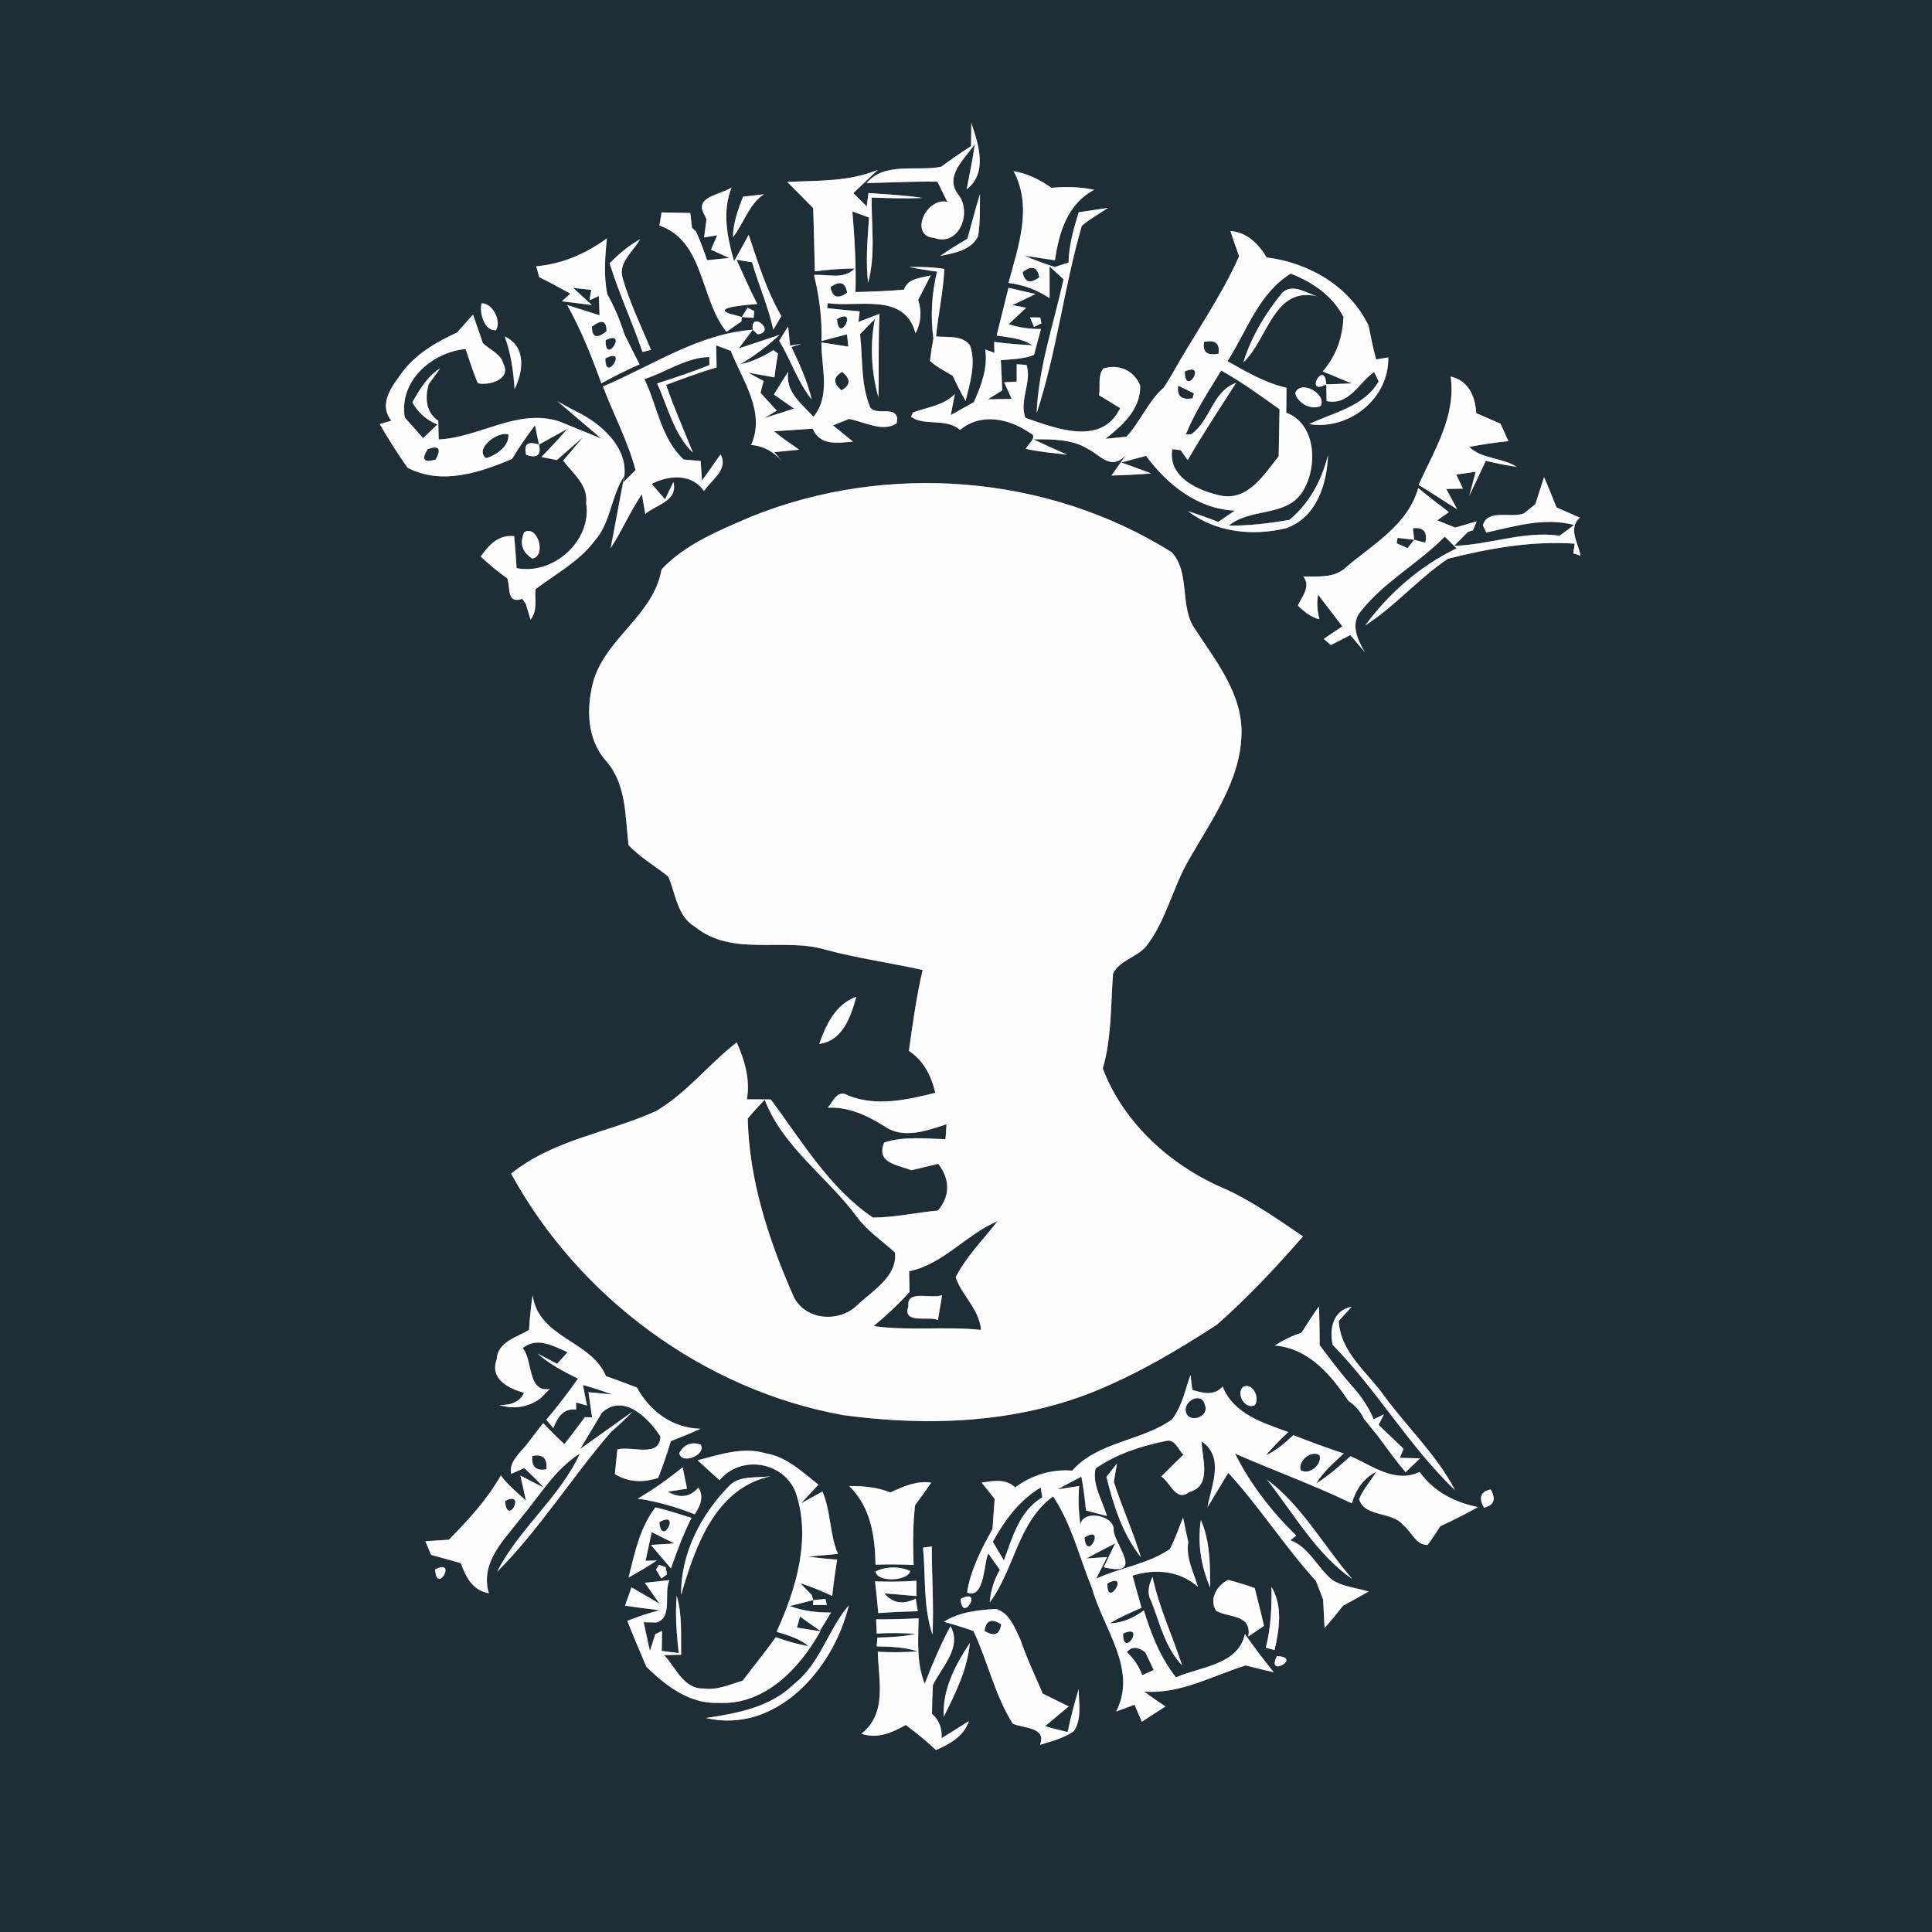 <?xml version="1.0" encoding="UTF-8" ?>
<!DOCTYPE svg PUBLIC "-//W3C//DTD SVG 1.1//EN" "http://www.w3.org/Graphics/SVG/1.1/DTD/svg11.dtd">
<svg width="250pt" height="250pt" viewBox="0 0 250 250" version="1.1" xmlns="http://www.w3.org/2000/svg">
<rect x="0" y="0" width="250" height="250" fill="#808080" stroke="none"/>
<g id="#1e2d36ff">
<path fill="#1e2d36" opacity="1.00" d=" M 0.00 0.00 L 250.00 0.00 L 250.00 250.00 L 0.00 250.00 L 0.00 0.00 M 125.69 15.92 C 125.68 16.67 125.66 18.16 125.65 18.91 C 124.33 19.75 123.05 20.65 121.78 21.58 C 118.59 22.21 114.46 20.91 112.14 23.69 C 115.19 23.63 118.25 23.46 121.30 23.51 C 121.62 24.17 122.26 25.47 122.58 26.12 C 119.78 25.51 117.62 30.54 120.86 30.78 C 124.08 31.95 125.78 27.59 124.08 25.28 C 122.06 22.83 124.84 20.59 126.14 18.64 C 125.88 20.61 125.44 22.55 125.08 24.50 C 127.84 22.40 126.63 18.68 125.69 15.92 M 131.16 22.15 C 133.65 26.81 131.75 31.90 130.50 36.61 C 132.41 36.85 134.22 37.51 135.82 38.59 C 135.82 37.56 135.81 35.50 135.81 34.47 C 136.42 35.02 137.02 35.58 137.62 36.14 C 136.36 41.89 134.38 47.55 134.14 53.47 C 136.74 45.57 137.67 37.19 139.99 29.21 C 141.03 28.32 142.24 27.66 143.38 26.90 C 142.11 27.09 140.85 27.27 139.59 27.46 C 138.93 29.58 138.31 31.73 138.27 33.98 C 137.82 34.12 136.92 34.40 136.47 34.55 C 135.14 34.12 133.84 33.63 132.56 33.09 C 133.55 33.24 135.52 33.53 136.51 33.68 C 137.03 30.07 138.12 26.40 141.59 24.56 C 139.76 24.16 137.90 24.15 136.05 24.30 C 134.58 23.25 132.95 22.45 131.16 22.15 M 101.87 23.54 C 102.99 24.67 104.11 25.80 105.23 26.93 C 105.31 29.66 105.38 32.38 105.44 35.11 C 107.15 34.89 108.86 34.77 110.59 34.74 C 109.18 36.24 107.08 35.44 105.33 35.58 C 106.02 38.38 106.39 41.24 106.30 44.13 C 107.40 43.84 108.50 43.55 109.60 43.26 C 109.64 43.66 109.73 44.45 109.77 44.85 C 108.90 44.71 107.16 44.44 106.29 44.31 C 106.26 47.50 107.53 51.20 105.26 53.93 C 103.76 52.27 101.58 50.70 102.00 48.08 C 101.37 49.06 100.75 50.06 100.14 51.05 C 100.79 51.51 102.10 52.41 102.75 52.87 C 101.47 53.29 100.18 53.70 98.89 54.10 L 100.52 53.14 C 99.82 52.37 99.11 51.60 98.41 50.83 C 98.51 50.45 98.71 49.68 98.81 49.30 C 98.31 49.03 97.33 48.50 96.83 48.23 C 97.68 48.38 99.37 48.68 100.21 48.83 C 100.33 47.79 100.49 46.77 100.67 45.75 L 100.06 45.31 C 98.74 46.16 97.31 46.81 95.77 47.15 C 97.61 46.06 99.31 44.79 100.88 43.33 C 99.55 43.77 96.91 44.65 95.59 45.09 C 96.04 44.49 96.95 43.27 97.40 42.67 C 90.36 43.19 84.36 47.34 78.02 50.01 C 79.40 53.63 81.24 57.08 82.24 60.83 L 80.65 62.41 C 81.63 58.48 78.41 55.34 75.30 53.62 C 74.22 53.08 73.17 52.50 72.13 51.92 C 73.55 53.13 76.39 55.55 77.81 56.75 L 72.37 54.53 C 66.96 52.79 62.07 56.62 56.77 56.86 C 56.76 56.26 56.73 55.05 56.71 54.45 C 55.08 53.32 54.97 51.48 55.48 49.71 C 55.85 49.19 56.60 48.16 56.97 47.65 C 55.30 48.69 54.30 50.39 53.36 52.06 C 54.11 53.41 55.20 54.37 56.60 54.93 C 55.99 55.52 55.37 56.10 54.75 56.69 C 54.16 56.02 52.97 54.70 52.38 54.03 C 51.59 49.33 55.84 45.59 60.25 45.16 C 60.76 46.65 61.21 48.15 61.83 49.59 C 63.25 49.92 66.15 49.11 65.16 47.13 C 64.85 45.79 63.38 45.28 62.48 44.39 C 62.05 43.16 61.63 41.93 61.21 40.70 C 60.69 41.28 59.66 42.45 59.14 43.03 C 56.53 44.22 53.96 45.71 52.17 48.01 C 50.83 49.88 48.86 52.16 50.64 54.44 L 49.14 54.88 C 50.25 56.81 51.45 58.69 52.73 60.52 C 57.11 62.81 62.02 61.18 66.26 59.39 C 67.16 57.88 68.17 56.44 69.23 55.03 C 69.35 55.65 69.61 56.91 69.74 57.53 C 70.96 56.86 72.18 56.18 73.40 55.50 C 72.34 56.77 71.19 57.94 70.06 59.14 L 72.06 59.53 C 72.91 58.78 74.61 57.29 75.46 56.55 C 74.81 57.31 73.52 58.84 72.87 59.61 C 74.14 61.26 76.11 62.76 75.85 65.09 C 76.63 69.97 71.61 74.45 66.85 73.52 C 66.76 72.14 66.66 70.76 66.54 69.38 C 64.49 69.16 63.26 70.52 62.20 72.02 C 63.28 73.03 64.42 73.98 65.63 74.83 C 66.09 75.89 65.46 78.22 67.58 77.49 L 68.03 78.12 C 68.18 78.63 68.50 79.66 68.65 80.18 C 69.59 79.04 69.18 77.57 69.29 76.24 C 71.91 74.27 74.90 72.68 76.92 70.02 C 79.05 67.64 79.05 64.21 80.78 61.59 C 80.34 63.93 79.46 68.60 79.02 70.93 C 80.49 68.67 81.55 66.18 83.06 63.95 C 83.17 64.59 83.39 65.87 83.50 66.51 C 84.85 65.32 87.78 64.85 87.14 62.37 L 86.06 64.61 C 85.47 63.95 84.89 63.28 84.33 62.61 C 86.59 61.46 89.51 61.25 91.10 63.54 C 92.04 62.09 94.31 60.76 93.24 58.80 C 92.64 59.65 91.44 61.35 90.84 62.19 C 90.79 61.56 90.70 60.28 90.66 59.65 C 90.11 59.60 89.02 59.50 88.47 59.46 C 85.56 56.79 85.04 52.50 83.39 49.05 C 86.19 48.16 88.80 46.25 91.78 46.20 C 91.78 46.46 91.79 46.98 91.80 47.24 C 89.58 48.14 87.30 48.88 85.03 49.62 C 86.43 52.67 87.19 56.18 89.67 58.59 C 88.52 55.66 87.21 52.79 86.20 49.81 C 88.36 49.02 90.50 48.17 92.73 47.56 C 92.71 46.84 92.68 45.41 92.67 44.69 C 93.14 44.87 94.08 45.22 94.56 45.40 C 96.08 49.23 99.12 53.35 97.19 57.58 C 98.81 57.70 100.18 58.49 101.21 59.72 L 100.20 58.51 C 101.01 58.43 102.62 58.27 103.43 58.19 C 102.31 57.43 101.20 56.67 100.16 55.81 C 101.41 55.72 103.91 55.55 105.16 55.47 C 106.11 57.72 108.37 57.31 110.38 57.15 C 109.52 56.44 108.65 55.74 107.79 55.04 C 108.31 54.83 109.35 54.42 109.87 54.21 C 111.81 54.57 114.30 56.00 116.04 54.76 L 116.10 54.08 C 115.71 52.49 113.45 53.82 112.61 52.73 C 111.36 49.73 111.66 46.41 111.29 43.24 C 111.93 42.59 112.56 41.93 113.21 41.28 C 112.55 44.65 112.75 48.14 113.67 51.44 C 113.76 47.83 113.62 44.22 113.81 40.61 C 113.13 40.87 111.76 41.40 111.07 41.66 L 111.25 40.29 C 109.85 40.16 108.45 40.03 107.05 39.88 L 107.09 39.23 C 111.07 39.81 117.06 37.78 118.47 43.13 C 119.19 41.74 119.30 40.30 118.81 38.81 C 119.22 38.01 120.03 36.42 120.44 35.63 C 119.18 36.00 117.50 35.96 116.97 37.48 C 114.89 37.67 112.79 37.74 110.70 37.79 C 110.80 34.30 110.58 30.83 110.30 27.36 C 110.84 27.56 111.91 27.95 112.45 28.15 C 112.26 30.95 112.00 33.78 112.33 36.58 C 113.32 33.00 112.75 29.23 112.79 25.57 C 114.97 25.63 117.17 25.72 119.36 25.61 C 117.05 25.25 114.71 25.16 112.38 24.98 L 112.15 26.70 C 111.57 26.13 110.99 25.56 110.42 24.99 C 111.22 24.23 112.80 22.73 113.59 21.98 C 109.78 23.53 105.86 23.35 101.87 23.54 M 91.15 27.79 L 91.42 28.39 C 91.34 28.98 91.19 30.14 91.11 30.72 L 92.80 30.45 C 92.60 30.92 92.20 31.84 92.00 32.31 C 92.58 32.58 93.76 33.11 94.34 33.38 C 93.63 33.45 92.21 33.60 91.50 33.67 C 91.07 32.41 90.62 31.15 90.06 29.95 L 89.55 29.49 C 89.49 29.00 89.38 28.04 89.32 27.56 C 88.39 27.54 86.54 27.50 85.61 27.49 C 85.54 27.91 85.40 28.75 85.33 29.18 C 91.17 31.22 90.56 38.69 94.01 42.94 C 94.49 42.60 95.46 41.92 95.95 41.58 L 95.99 41.02 C 95.59 40.91 94.78 40.69 94.38 40.58 C 92.00 39.69 97.56 39.40 97.99 39.34 C 97.04 37.46 96.17 35.53 95.31 33.61 C 95.81 33.69 96.82 33.86 97.32 33.94 C 98.16 36.87 99.41 39.68 100.07 42.66 C 100.42 42.08 100.77 41.49 101.11 40.90 C 99.19 37.63 98.09 33.97 96.88 30.39 C 96.24 31.52 95.65 32.68 94.99 33.80 C 94.09 30.65 93.43 27.41 94.66 24.26 C 93.25 25.21 89.75 25.44 91.15 27.79 M 96.15 25.45 C 95.49 27.13 94.87 28.85 94.84 30.70 C 96.27 28.89 96.85 26.50 98.84 25.14 C 98.17 25.22 96.82 25.37 96.15 25.45 M 125.19 30.88 C 123.99 31.60 122.79 32.32 121.65 33.13 C 123.43 32.74 125.64 32.43 126.56 30.58 C 126.86 28.78 126.79 26.93 126.81 25.11 C 126.21 27.02 125.73 28.96 125.19 30.88 M 159.21 29.89 C 159.57 30.99 159.95 32.07 160.34 33.16 C 157.94 38.54 154.48 43.36 151.62 48.50 C 151.37 48.91 150.87 49.72 150.62 50.12 C 148.57 51.91 147.59 54.54 145.76 56.51 C 145.08 56.58 143.73 56.72 143.05 56.78 C 145.24 55.06 147.62 52.96 147.54 49.90 C 146.77 47.94 144.73 47.04 142.76 47.69 C 142.02 48.67 142.41 50.01 142.22 51.15 C 142.90 51.57 144.27 52.40 144.95 52.81 C 142.56 57.79 136.61 55.44 132.68 54.06 C 131.86 51.79 133.54 49.48 132.84 47.22 C 132.52 47.20 131.88 47.15 131.56 47.13 L 131.56 49.38 C 131.16 49.40 130.35 49.45 129.94 49.47 C 130.18 50.01 130.67 51.08 130.91 51.62 C 130.14 51.63 128.60 51.65 127.83 51.67 C 128.29 51.38 129.22 50.81 129.69 50.52 C 129.63 49.22 129.57 47.91 129.51 46.61 C 130.95 46.48 132.44 46.47 133.80 45.93 C 134.03 45.09 134.48 43.41 134.70 42.57 C 133.27 42.59 131.87 42.39 130.52 41.95 C 131.27 41.24 132.02 40.53 132.78 39.83 L 131.02 39.48 C 132.02 39.01 133.01 38.53 134.00 38.05 L 130.50 37.24 C 129.98 39.30 129.47 41.36 128.96 43.42 C 130.53 43.68 132.21 43.75 133.58 44.68 C 131.93 44.60 130.28 44.45 128.64 44.24 L 128.68 45.66 L 127.49 45.21 C 127.84 47.62 126.97 49.87 126.02 52.03 C 125.28 52.45 123.78 53.29 123.03 53.71 C 123.17 53.03 123.43 51.67 123.56 50.98 C 122.09 52.50 120.00 52.68 118.14 53.37 L 117.89 53.91 C 119.46 55.20 122.45 54.03 124.23 55.64 C 126.93 53.35 130.61 54.17 133.29 56.04 C 134.41 56.49 132.94 57.53 132.73 58.08 C 134.50 58.48 136.31 58.62 138.11 58.84 C 136.64 58.21 135.18 57.54 133.73 56.85 C 136.12 56.83 138.74 56.81 140.83 58.12 C 142.37 58.89 143.75 60.98 145.69 58.89 C 145.22 59.55 144.28 60.88 143.82 61.54 C 145.54 61.48 147.26 61.41 148.98 61.26 C 148.02 60.91 146.09 60.20 145.12 59.85 C 146.18 59.55 147.24 59.26 148.30 58.99 C 151.04 62.70 154.98 65.88 159.78 66.07 C 159.07 66.56 158.36 67.05 157.64 67.54 C 156.36 67.03 155.05 66.57 153.74 66.15 C 157.30 68.91 162.15 69.40 166.42 68.35 C 170.37 66.97 171.71 62.65 171.85 58.86 C 171.03 62.13 169.48 65.08 166.86 67.27 C 164.27 67.72 161.64 68.03 159.01 68.02 C 161.85 65.63 166.64 66.99 168.66 63.43 C 170.52 60.31 170.32 54.86 166.44 53.40 C 166.46 52.33 166.47 51.25 166.47 50.18 C 163.72 49.54 161.26 48.12 158.84 46.73 C 161.35 42.83 162.87 37.95 167.02 35.41 C 169.85 36.51 172.39 38.24 173.84 40.99 C 173.75 43.62 172.91 46.07 171.16 48.06 C 172.40 48.57 173.65 49.09 174.90 49.61 C 174.08 49.64 172.44 49.70 171.62 49.74 C 171.63 50.28 171.65 51.36 171.66 51.90 C 174.66 52.51 175.84 49.45 177.82 48.14 C 177.96 48.45 178.25 49.05 178.40 49.36 C 176.47 52.66 172.57 53.35 169.40 54.88 C 174.57 55.72 179.77 51.56 179.64 46.25 C 179.25 46.31 178.46 46.45 178.07 46.51 C 177.68 45.06 177.38 43.60 177.09 42.13 C 174.62 37.03 169.40 34.01 163.91 33.31 C 162.83 31.56 161.38 30.06 159.21 29.89 M 78.88 34.06 C 80.09 37.97 81.82 41.68 83.14 45.55 L 84.24 45.27 C 82.96 42.18 81.48 39.17 80.56 35.95 C 79.99 33.93 81.95 32.55 82.82 30.97 C 81.34 31.77 80.07 32.88 78.88 34.06 M 69.39 34.46 C 69.49 34.81 69.68 35.52 69.78 35.87 C 71.14 36.54 72.47 37.27 73.80 37.99 L 72.71 38.99 C 73.68 39.11 75.62 39.35 76.59 39.47 L 74.17 37.26 C 74.95 37.35 75.73 37.43 76.51 37.51 L 76.28 38.86 L 77.49 38.31 C 77.51 38.94 77.55 40.18 77.58 40.80 C 76.19 40.34 74.79 39.92 73.40 39.48 C 75.20 42.71 76.57 46.14 77.82 49.61 C 79.43 48.71 81.07 47.88 82.76 47.15 C 82.10 45.87 81.46 44.59 80.82 43.30 C 80.25 41.48 79.51 39.72 78.58 38.06 C 78.10 35.68 78.29 33.24 78.54 30.84 C 75.81 32.83 72.77 34.15 69.39 34.46 M 117.64 34.55 C 118.83 34.79 120.04 34.99 121.25 35.15 C 120.57 37.97 120.38 40.89 120.78 43.78 C 120.60 44.74 120.45 45.72 120.34 46.70 C 121.20 47.51 122.29 48.01 123.28 48.63 C 123.79 49.74 124.34 50.82 124.95 51.88 C 125.51 49.56 126.33 47.06 125.52 44.69 C 124.47 43.31 122.60 43.70 121.13 43.53 C 121.41 40.61 122.06 37.73 122.20 34.80 C 120.70 34.55 119.16 34.53 117.64 34.55 M 165.96 37.84 C 163.76 40.51 161.92 43.57 160.89 46.89 C 164.08 43.92 164.80 36.97 170.50 38.35 C 169.07 37.96 167.34 36.64 165.96 37.84 M 62.32 39.25 C 62.00 40.45 62.65 42.86 64.18 42.73 C 64.94 41.55 63.71 39.18 62.32 39.25 M 134.38 39.38 C 134.65 39.65 134.65 39.65 134.38 39.38 M 95.99 41.02 C 96.37 41.05 97.13 41.10 97.52 41.13 L 97.60 40.25 L 96.74 39.82 C 96.55 40.12 96.18 40.72 95.99 41.02 M 133.27 41.07 C 133.41 41.38 133.68 42.00 133.81 42.31 L 134.76 41.84 L 134.61 41.08 C 134.28 41.07 133.61 41.07 133.27 41.07 M 97.40 42.67 L 98.03 43.26 C 100.54 42.95 97.07 40.07 97.40 42.67 M 100.82 44.10 C 102.34 46.57 103.20 49.41 105.03 51.69 C 104.48 49.31 103.45 47.09 102.41 44.90 C 102.74 44.80 103.40 44.59 103.73 44.48 L 102.24 44.73 L 101.98 42.25 C 101.58 42.86 101.20 43.48 100.82 44.10 M 65.31 43.54 C 66.12 45.73 66.43 48.03 66.59 50.35 C 67.70 48.09 68.15 44.85 65.31 43.54 M 171.62 49.74 C 171.42 46.35 168.66 51.32 171.62 49.74 M 187.71 48.72 C 188.45 53.83 185.57 58.29 183.57 62.74 C 185.25 63.77 186.88 64.87 188.56 65.90 L 187.15 63.27 C 187.69 63.26 188.76 63.24 189.30 63.23 L 188.44 61.40 L 190.95 61.05 C 190.75 61.83 190.34 63.37 190.13 64.15 C 190.85 62.65 191.55 61.14 192.26 59.63 C 193.58 59.95 194.91 60.21 196.26 60.41 C 194.35 59.18 191.81 59.44 190.11 57.83 C 191.79 57.51 193.49 57.26 195.19 57.08 C 194.94 56.51 194.42 55.39 194.17 54.83 C 193.12 54.37 192.07 53.92 191.03 53.46 C 190.89 51.25 190.02 49.26 187.71 48.72 M 167.60 50.89 C 167.93 52.18 169.65 53.11 170.89 52.54 C 171.75 50.99 168.22 49.02 167.60 50.89 M 68.09 58.86 C 69.50 59.34 70.05 58.90 69.74 57.53 C 68.30 57.04 67.74 57.48 68.09 58.86 M 97.13 66.88 C 93.04 68.66 88.74 70.36 85.61 73.67 C 84.60 79.50 78.65 82.40 76.86 87.87 C 75.85 91.41 75.85 95.60 78.45 98.49 C 81.08 101.50 80.88 105.64 81.34 109.37 C 82.86 110.97 84.77 112.06 86.48 113.43 C 87.45 115.69 87.61 118.56 89.96 119.95 C 94.80 123.85 101.31 121.25 106.82 122.89 C 110.96 124.01 115.21 124.58 119.39 125.52 C 118.58 128.97 118.10 132.49 117.61 135.99 C 119.54 137.23 120.51 139.23 121.03 141.41 C 117.36 142.32 113.45 143.22 109.78 141.77 C 108.40 140.90 107.84 142.46 107.11 143.34 C 109.83 143.20 112.22 144.35 114.47 145.75 C 116.90 147.45 119.93 146.30 122.48 145.48 C 122.45 145.96 122.38 146.92 122.35 147.41 C 119.70 147.34 117.00 147.01 114.42 147.84 C 113.30 150.51 116.14 150.71 117.93 151.43 C 118.80 151.22 120.53 150.81 121.40 150.60 C 122.93 152.52 123.00 154.77 121.35 156.65 C 118.54 156.89 115.77 157.55 112.95 157.55 C 107.31 153.74 103.74 147.63 99.74 142.27 C 98.71 142.25 97.68 142.25 96.65 142.25 C 97.09 139.68 96.37 137.20 95.33 134.89 C 91.71 137.69 88.86 141.46 84.86 143.79 C 78.66 146.58 71.57 147.48 66.14 151.87 C 74.91 167.91 91.08 179.87 109.12 183.12 C 120.11 184.60 131.57 184.18 141.93 179.92 C 147.40 177.66 152.54 174.63 157.48 171.40 C 161.47 167.90 165.12 163.98 168.61 159.99 C 165.41 157.82 162.24 155.58 158.73 153.93 C 151.72 151.04 145.42 145.45 142.70 138.26 C 143.86 134.27 143.71 130.09 144.03 125.99 C 144.84 124.27 147.08 123.90 148.29 122.48 C 150.93 119.12 151.74 114.79 153.90 111.15 C 156.76 106.11 160.50 101.05 160.65 95.02 C 160.80 89.84 157.37 85.58 154.68 81.47 C 152.55 78.53 154.10 74.11 151.60 71.45 C 135.53 61.36 114.68 59.77 97.13 66.88 M 199.80 61.74 C 199.51 62.62 198.95 64.37 198.67 65.25 C 198.30 65.54 197.55 66.14 197.18 66.44 C 195.54 67.08 192.47 65.81 191.88 67.98 C 191.99 68.22 192.22 68.68 192.34 68.91 C 196.06 68.09 199.85 66.92 203.67 67.93 C 203.06 68.41 202.44 68.87 201.81 69.32 C 197.18 68.66 192.74 70.51 188.16 70.63 C 188.60 70.18 189.50 69.28 189.95 68.83 L 190.60 68.62 C 190.72 68.33 190.97 67.75 191.09 67.46 C 190.39 67.66 189.00 68.06 188.30 68.27 C 187.72 68.03 186.57 67.56 185.99 67.33 L 187.49 66.27 C 186.14 65.25 184.81 64.22 183.52 63.15 C 182.16 67.92 177.75 70.37 174.22 73.36 C 172.74 74.85 170.55 74.56 168.65 74.61 C 169.67 75.87 168.47 77.20 167.94 78.35 C 168.73 79.14 169.61 79.86 170.73 80.13 C 170.47 79.08 170.36 78.01 170.56 76.95 C 171.35 77.97 172.91 80.03 173.70 81.05 C 172.90 81.60 172.08 82.11 171.30 82.68 C 171.53 82.88 171.98 83.27 172.21 83.47 C 172.84 83.15 174.10 82.50 174.73 82.18 C 175.21 82.74 176.16 83.87 176.64 84.43 C 175.70 82.89 174.68 80.72 176.09 79.11 C 179.10 75.26 183.55 72.92 186.95 69.44 C 187.46 69.95 187.96 70.45 188.48 70.96 C 183.84 73.16 179.68 76.80 176.65 80.94 C 180.53 78.45 183.55 74.85 187.37 72.30 C 192.71 70.95 198.23 69.97 203.77 70.35 L 203.58 71.61 C 203.81 71.69 204.28 71.83 204.52 71.91 C 204.26 70.28 202.84 68.40 204.43 66.98 C 203.42 66.54 202.41 66.10 201.41 65.66 C 200.89 64.34 200.37 63.03 199.80 61.74 M 67.82 68.88 C 67.21 70.33 67.56 71.46 68.89 72.28 C 70.75 71.96 69.58 67.81 67.82 68.88 M 106.01 135.08 C 109.07 134.68 110.09 131.53 110.81 128.98 C 108.13 129.93 106.89 132.58 106.01 135.08 M 68.45 172.10 C 66.84 173.04 64.37 173.66 64.27 175.92 C 63.34 178.46 65.85 179.68 67.80 180.23 C 67.34 181.31 66.27 181.84 64.61 181.81 C 66.47 182.39 68.37 182.11 69.94 180.94 C 70.24 180.64 70.83 180.03 71.13 179.73 C 68.20 180.20 69.00 176.02 67.63 174.44 C 69.51 172.94 71.57 174.17 73.44 174.97 C 72.99 175.48 72.54 175.98 72.09 176.48 C 71.46 176.15 70.19 175.48 69.56 175.14 C 71.10 176.53 72.95 177.49 74.79 178.39 C 73.50 180.22 72.15 182.01 70.69 183.71 L 71.60 184.80 C 72.14 183.44 72.87 182.18 74.55 182.41 L 74.55 181.48 L 75.96 181.88 C 75.82 181.21 75.56 179.87 75.43 179.21 C 76.70 179.58 77.96 179.98 79.21 180.44 C 78.44 180.36 76.91 180.22 76.15 180.15 C 76.26 180.96 76.50 182.58 76.61 183.40 L 75.68 183.38 C 74.82 184.55 73.95 185.72 73.03 186.86 C 72.06 186.00 71.18 185.06 70.28 184.15 C 69.57 185.08 68.86 186.01 68.14 186.94 C 67.24 188.06 65.87 189.11 66.13 190.72 C 66.55 190.53 67.41 190.16 67.83 189.97 C 68.72 190.78 69.57 191.63 70.38 192.51 L 67.34 190.94 C 67.52 191.75 67.88 193.37 68.06 194.18 C 66.92 193.13 65.71 192.17 64.81 190.92 C 63.04 194.04 60.59 196.70 58.08 199.24 C 57.32 199.29 55.80 199.38 55.04 199.43 C 55.23 199.87 55.60 200.76 55.79 201.20 C 57.07 201.55 58.35 201.91 59.63 202.27 C 60.28 204.08 61.15 205.80 63.26 206.17 C 62.08 202.15 65.26 199.25 67.44 196.39 C 69.86 193.51 71.76 190.16 75.05 188.08 C 72.39 193.83 67.16 197.79 64.32 203.40 C 69.81 197.89 73.98 191.18 79.07 185.29 C 80.04 184.45 80.97 183.58 81.86 182.66 C 80.17 183.87 76.77 186.29 75.07 187.50 L 77.91 182.78 C 80.72 180.23 83.98 183.56 85.46 185.89 C 85.35 188.71 81.72 187.04 79.89 187.56 C 79.78 188.62 79.67 189.68 79.56 190.74 C 81.30 191.84 83.25 191.87 85.17 191.24 C 85.77 189.67 86.34 188.09 86.81 186.48 C 88.10 185.97 89.39 185.47 90.64 184.88 C 87.01 184.79 84.11 182.64 82.42 179.55 C 81.09 179.03 79.76 178.54 78.42 178.07 C 76.45 173.40 69.73 173.19 68.92 167.60 C 68.69 169.09 68.56 170.60 68.45 172.10 M 168.40 172.46 C 167.17 172.85 166.03 173.43 164.94 174.11 C 169.36 174.47 172.20 177.89 174.50 181.29 C 175.36 181.85 176.04 182.63 176.52 183.64 C 177.10 184.35 177.68 185.06 178.26 185.78 C 179.44 187.37 180.60 188.99 181.88 190.51 C 182.34 190.06 183.28 189.16 183.75 188.71 C 183.10 188.69 181.79 188.66 181.14 188.64 L 181.62 187.47 C 180.53 186.45 179.48 185.40 178.39 184.39 L 179.08 183.01 L 177.76 183.65 C 177.06 182.01 176.06 180.54 174.85 179.24 C 173.41 177.58 172.07 175.83 170.77 174.07 C 170.76 172.39 170.74 170.71 170.67 169.04 C 169.88 170.16 169.13 171.31 168.40 172.46 M 172.44 174.01 C 178.19 179.90 182.37 187.17 188.30 192.86 C 185.95 188.33 182.18 184.78 179.17 180.71 C 176.98 177.58 173.45 175.04 173.23 170.93 C 173.65 170.47 174.49 169.55 174.91 169.09 C 172.48 169.55 172.01 171.90 172.44 174.01 M 154.05 177.90 C 153.36 179.85 152.95 181.99 151.66 183.67 C 147.69 186.51 142.11 186.51 138.74 190.30 C 136.05 190.09 133.52 190.88 131.36 192.47 C 130.13 191.29 128.52 191.63 127.03 191.85 C 127.45 192.38 128.29 193.43 128.71 193.96 C 128.62 195.25 128.53 196.54 128.43 197.84 C 127.01 200.43 125.59 203.12 125.14 206.07 C 127.46 207.00 127.29 202.10 127.89 201.02 C 128.39 201.72 128.89 202.43 129.38 203.14 C 128.62 204.45 128.19 205.85 128.07 207.36 C 131.29 203.04 131.68 197.00 136.27 193.63 C 138.69 197.26 139.68 201.56 141.32 205.55 C 142.74 210.73 147.24 216.01 144.43 221.47 L 146.81 220.59 C 147.12 221.32 147.43 222.06 147.75 222.80 C 148.76 222.13 149.78 221.47 150.81 220.82 C 149.87 220.19 148.95 219.55 148.04 218.89 C 152.75 219.25 156.85 216.84 161.19 215.51 C 162.10 215.73 163.92 216.18 164.83 216.40 C 163.53 214.79 162.28 213.14 161.09 211.44 C 160.25 215.45 155.31 215.66 152.17 217.05 C 150.15 214.50 148.96 211.47 148.02 208.39 C 146.71 209.33 145.27 210.02 143.63 210.05 C 144.93 209.26 146.31 208.65 147.71 208.05 C 147.32 206.66 146.93 205.27 146.55 203.88 C 149.53 202.97 152.60 203.22 155.01 205.33 C 154.45 203.44 153.44 201.59 153.76 199.56 C 153.54 198.50 153.32 197.44 153.09 196.38 C 152.52 197.74 152.07 199.14 151.38 200.45 C 148.53 202.40 144.96 202.84 141.85 204.28 C 142.20 203.58 142.91 202.18 143.26 201.48 C 142.59 201.53 141.25 201.62 140.58 201.67 C 141.81 201.00 143.06 200.35 144.30 199.71 C 143.93 200.48 143.19 202.02 142.82 202.80 C 148.10 204.07 144.38 200.10 144.11 198.10 C 144.37 195.73 138.72 195.12 139.99 198.33 C 139.58 196.34 139.50 194.30 139.64 192.29 C 138.95 192.39 137.56 192.61 136.86 192.72 C 137.88 192.16 138.90 191.61 139.93 191.08 C 140.20 192.53 140.38 193.99 140.53 195.46 C 141.20 195.64 142.55 195.99 143.23 196.17 C 142.68 194.16 141.29 192.14 141.77 190.02 C 144.42 188.17 147.65 187.11 150.80 186.48 C 152.02 186.08 152.44 187.58 153.13 188.24 C 152.16 189.17 151.20 190.12 150.26 191.07 C 151.41 191.74 152.18 194.46 153.89 193.06 C 156.89 192.29 155.51 188.68 155.50 186.52 C 158.49 188.59 156.76 192.17 156.24 195.06 C 156.92 193.94 158.27 191.70 158.94 190.58 C 163.00 195.02 166.24 200.12 170.28 204.57 C 170.52 205.17 170.98 206.38 171.21 206.98 C 171.26 207.90 171.36 209.74 171.40 210.66 C 172.23 209.73 173.02 208.76 173.79 207.78 C 174.90 207.18 176.00 206.57 177.10 205.94 C 175.52 205.46 173.78 205.34 172.37 204.43 C 170.45 202.84 169.42 200.22 166.98 199.31 L 167.74 198.71 C 164.57 195.62 161.79 192.06 159.81 188.09 C 164.82 190.30 169.99 192.15 174.93 194.54 C 175.43 192.79 176.39 191.31 178.06 190.47 C 177.37 191.67 176.37 192.70 175.87 194.01 C 176.61 196.36 180.11 195.54 181.56 197.33 C 182.64 198.15 183.18 199.93 184.72 199.92 C 185.31 199.13 185.86 198.31 186.39 197.48 C 188.05 196.73 189.66 195.90 191.24 195.02 C 188.22 194.39 185.52 193.03 183.70 190.47 C 180.50 191.99 177.58 189.65 174.75 188.43 C 173.35 189.69 171.93 190.95 170.33 191.96 C 171.23 190.42 172.61 189.28 173.89 188.08 C 171.68 187.36 169.51 186.55 167.36 185.71 C 166.27 186.72 165.15 187.71 163.79 188.33 C 164.70 187.27 165.67 186.26 166.71 185.31 C 163.43 184.12 159.64 182.98 158.21 179.42 C 157.11 180.65 155.68 180.27 154.29 179.86 C 154.23 179.37 154.11 178.39 154.05 177.90 M 160.87 179.45 C 159.87 180.35 161.10 182.41 162.35 181.85 C 163.08 180.97 162.13 178.84 160.87 179.45 M 87.90 188.01 C 88.10 189.58 91.42 188.32 90.68 186.94 C 89.49 186.52 88.56 186.88 87.90 188.01 M 90.27 188.96 C 91.21 189.82 92.15 190.69 93.11 191.54 C 95.87 188.20 101.44 189.13 102.97 193.14 C 104.99 199.10 103.01 205.62 100.49 211.15 C 101.94 211.60 103.44 212.01 104.63 213.02 C 103.18 212.75 101.77 212.36 100.39 211.85 C 99.03 213.77 97.52 215.58 96.11 217.47 C 94.45 217.97 92.77 218.75 90.99 218.49 C 88.43 218.54 87.41 215.72 85.94 214.17 L 88.14 214.13 C 88.09 211.58 88.30 208.97 87.57 206.49 C 87.34 208.96 87.57 211.44 87.82 213.91 L 85.63 213.63 C 85.64 212.98 85.66 211.68 85.67 211.03 C 85.45 211.14 85.01 211.35 84.79 211.46 L 84.10 213.63 C 83.83 212.39 83.56 211.15 83.29 209.92 C 83.71 209.93 84.56 209.95 84.98 209.95 C 87.11 209.22 85.84 206.11 86.63 204.47 C 85.83 204.55 84.24 204.73 83.44 204.81 C 83.92 205.49 84.86 206.84 85.34 207.51 C 84.43 206.98 82.62 205.93 81.71 205.40 L 80.88 207.77 C 82.35 207.99 83.84 208.19 85.32 208.36 C 83.92 208.75 82.52 209.18 81.17 209.75 C 81.97 211.74 82.80 213.71 83.64 215.69 C 86.19 218.16 89.26 220.54 93.03 220.35 C 98.96 220.66 103.49 215.87 106.15 211.09 C 105.39 210.97 103.88 210.73 103.12 210.61 C 103.22 210.26 103.43 209.56 103.53 209.20 C 104.18 209.66 105.47 210.56 106.11 211.01 C 106.47 210.42 107.18 209.25 107.54 208.66 C 105.72 208.67 103.91 208.47 102.21 207.82 C 102.96 207.63 104.48 207.24 105.24 207.05 L 105.03 206.38 C 104.66 206.00 103.93 205.24 103.56 204.87 C 104.97 205.31 106.34 205.89 107.69 206.51 C 107.86 204.93 108.07 203.37 108.33 201.81 C 107.08 201.73 105.83 201.60 104.59 201.42 C 105.55 201.34 107.47 201.17 108.43 201.08 C 107.33 198.50 107.54 195.59 106.42 193.00 C 105.73 193.39 104.35 194.15 103.66 194.53 C 104.22 193.93 105.34 192.72 105.90 192.11 C 103.81 190.47 101.79 188.49 99.05 188.05 C 96.11 187.18 93.10 188.23 90.27 188.96 M 89.38 190.38 C 89.65 190.65 89.65 190.65 89.38 190.38 M 143.17 191.10 C 144.07 194.75 145.26 198.53 147.64 201.51 C 146.62 198.20 145.20 195.05 144.13 191.76 C 144.23 191.16 144.44 189.97 144.54 189.37 C 144.20 189.80 143.51 190.67 143.17 191.10 M 82.52 193.92 C 85.05 194.30 87.52 195.00 89.89 195.95 C 90.62 194.87 91.13 193.69 90.37 192.49 C 89.29 193.74 87.98 193.92 86.41 193.02 C 87.04 192.92 88.28 192.73 88.90 192.64 L 88.34 189.87 C 86.49 191.34 84.58 192.74 82.52 193.92 M 94.50 192.13 C 90.76 195.87 88.06 200.99 88.14 206.37 C 89.96 200.11 92.58 192.49 99.83 191.00 C 98.09 191.31 95.93 190.85 94.50 192.13 M 115.20 193.12 C 113.51 192.44 111.69 192.28 109.89 192.29 C 112.66 195.00 113.23 198.75 113.29 202.47 C 114.93 202.42 116.58 202.43 118.22 202.51 C 118.13 199.92 118.12 197.34 118.41 194.77 C 119.13 193.81 119.83 192.83 120.50 191.85 C 118.61 191.56 116.87 192.37 115.20 193.12 M 163.93 191.45 C 167.43 195.86 170.30 201.08 175.00 204.34 C 171.30 200.08 168.48 194.83 163.93 191.45 M 192.03 195.09 C 193.33 194.79 193.62 194.00 192.89 192.73 C 191.59 193.01 191.30 193.80 192.03 195.09 M 81.34 204.13 C 82.58 203.44 83.81 202.72 84.99 201.93 L 83.54 201.97 C 83.81 200.73 84.07 199.50 84.33 198.26 C 85.06 198.63 86.53 199.35 87.26 199.72 C 86.51 199.76 84.99 199.86 84.23 199.91 C 85.08 200.93 85.94 201.94 86.82 202.95 C 87.60 200.73 88.42 198.52 89.48 196.41 C 87.93 195.94 86.39 195.41 84.81 195.06 C 82.79 197.68 82.11 200.98 81.34 204.13 M 191.39 195.93 C 191.91 196.59 191.91 196.59 191.39 195.93 M 155.39 196.68 C 154.93 199.67 155.41 202.68 156.60 205.44 C 156.59 202.50 156.59 199.43 155.39 196.68 M 119.44 200.27 C 119.80 204.02 119.44 207.92 120.67 211.55 C 120.85 207.73 120.56 203.92 120.58 200.10 L 119.44 200.27 M 56.31 203.08 C 56.47 206.47 59.24 201.58 56.31 203.08 M 84.88 203.10 C 85.05 203.39 85.40 203.97 85.57 204.26 L 86.31 203.73 L 86.14 202.79 L 85.28 202.49 L 84.88 203.10 M 113.28 203.36 C 113.55 204.80 117.45 204.61 117.79 203.30 C 116.44 202.65 114.61 202.68 113.28 203.36 M 82.05 204.54 C 82.38 205.01 82.38 205.01 82.05 204.54 M 113.23 204.63 C 113.39 205.99 113.53 207.36 113.65 208.74 C 115.35 208.60 117.05 208.54 118.76 208.49 L 118.49 206.86 C 116.87 207.68 115.52 207.46 114.42 206.18 C 115.46 206.27 117.54 206.44 118.58 206.53 L 118.59 204.55 C 116.80 204.67 115.02 204.70 113.23 204.63 M 148.97 207.18 C 150.08 210.04 150.78 213.22 152.96 215.49 C 151.73 211.66 149.96 208.00 149.14 204.04 C 148.68 205.04 148.35 206.14 148.97 207.18 M 157.38 208.44 C 158.97 209.37 162.04 208.84 161.52 211.78 C 162.03 211.43 163.05 210.73 163.56 210.38 C 163.19 208.74 162.77 207.12 162.36 205.50 C 161.23 205.09 160.07 204.73 158.91 204.44 C 157.50 205.13 156.38 206.95 157.38 208.44 M 164.53 205.34 C 164.57 207.98 164.45 210.64 163.80 213.21 L 164.93 213.52 C 165.54 210.81 166.02 207.87 164.53 205.34 M 105.24 207.05 L 105.20 207.70 C 105.65 207.70 106.55 207.69 107.00 207.68 L 106.81 206.90 C 106.41 206.94 105.63 207.01 105.24 207.05 M 124.31 206.89 C 124.44 210.21 127.38 205.35 124.31 206.89 M 122.13 209.86 C 123.42 210.21 124.70 210.60 125.96 211.05 C 127.82 214.97 128.71 219.34 131.05 223.04 C 132.50 223.69 135.43 223.45 134.58 225.78 C 136.08 225.31 137.67 224.93 138.97 224.00 C 140.03 222.38 139.57 220.35 139.59 218.54 C 139.03 220.37 138.55 222.23 138.15 224.12 C 137.17 223.90 136.19 223.65 135.23 223.37 C 136.00 222.73 137.53 221.45 138.29 220.81 C 137.17 220.25 136.05 219.70 134.93 219.15 C 133.93 216.82 132.84 214.52 132.02 212.12 C 131.30 210.61 130.65 208.75 128.89 208.19 C 126.57 208.34 124.14 208.58 122.13 209.86 M 102.76 217.90 C 99.70 220.92 95.40 221.71 91.33 222.31 C 100.51 224.43 107.90 215.89 109.83 207.74 C 107.13 210.88 106.14 215.27 102.76 217.90 M 113.37 209.54 L 113.45 211.38 C 115.12 211.29 116.79 211.30 118.47 211.42 C 116.85 211.80 115.19 211.85 113.54 211.90 L 113.44 213.04 C 115.22 213.09 117.02 213.12 118.73 213.69 C 117.01 213.81 115.30 213.83 113.59 213.74 C 113.67 217.38 114.84 221.74 111.46 224.34 C 113.50 225.06 115.44 224.21 117.21 223.21 C 118.56 224.23 119.89 225.28 121.11 226.46 C 122.91 225.67 124.69 224.71 125.38 222.71 C 124.50 223.26 122.72 224.37 121.84 224.92 C 121.93 223.64 121.52 222.58 120.60 221.76 C 120.61 220.51 120.65 219.27 120.72 218.03 C 121.86 215.75 124.54 213.09 122.99 210.43 C 121.70 212.83 120.64 215.34 119.66 217.88 C 118.58 215.18 118.81 212.25 118.87 209.41 C 117.04 209.50 115.20 209.55 113.37 209.54 M 122.12 222.15 C 123.64 219.13 125.19 216.00 125.50 212.59 C 123.63 215.43 121.92 218.63 122.12 222.15 M 165.22 214.31 C 163.78 217.24 168.62 214.38 165.22 214.31 M 135.20 216.25 C 135.78 216.81 135.78 216.81 135.20 216.25 Z" />
<path fill="#1e2d36" opacity="1.00" d=" M 75.18 35.27 C 75.79 35.79 75.79 35.79 75.18 35.27 Z" />
<path fill="#1e2d36" opacity="1.00" d=" M 132.33 35.20 C 133.51 34.30 134.23 34.53 134.49 35.87 C 133.30 36.77 132.58 36.54 132.33 35.20 Z" />
<path fill="#1e2d36" opacity="1.00" d=" M 107.47 37.15 C 108.68 36.28 109.40 36.53 109.62 37.88 C 108.41 38.73 107.70 38.49 107.47 37.15 Z" />
<path fill="#1e2d36" opacity="1.00" d=" M 160.33 37.22 C 160.76 37.91 160.76 37.91 160.33 37.22 Z" />
<path fill="#1e2d36" opacity="1.00" d=" M 108.31 41.29 C 111.15 39.61 108.53 44.70 108.31 41.29 Z" />
<path fill="#1e2d36" opacity="1.00" d=" M 159.02 41.22 C 159.73 41.72 159.73 41.72 159.02 41.22 Z" />
<path fill="#1e2d36" opacity="1.00" d=" M 76.60 42.27 C 77.87 41.27 78.50 41.48 78.48 42.88 C 77.21 43.87 76.59 43.66 76.60 42.27 Z" />
<path fill="#1e2d36" opacity="1.00" d=" M 158.03 43.20 C 158.62 43.82 158.62 43.82 158.03 43.20 Z" />
<path fill="#1e2d36" opacity="1.00" d=" M 78.37 44.02 C 81.36 42.54 78.28 47.43 78.37 44.02 Z" />
<path fill="#1e2d36" opacity="1.00" d=" M 155.80 44.25 C 157.25 43.94 157.88 44.44 157.67 45.77 C 156.22 46.06 155.60 45.55 155.80 44.25 Z" />
<path fill="#1e2d36" opacity="1.00" d=" M 78.34 46.38 C 81.40 44.79 78.27 49.72 78.34 46.38 Z" />
<path fill="#1e2d36" opacity="1.00" d=" M 108.89 50.51 C 107.77 49.57 107.80 48.78 108.98 48.13 C 110.11 49.05 110.08 49.84 108.89 50.51 Z" />
<path fill="#1e2d36" opacity="1.00" d=" M 153.31 48.07 C 156.27 46.71 153.36 51.49 153.31 48.07 Z" />
<path fill="#1e2d36" opacity="1.00" d=" M 158.02 47.95 C 160.66 49.41 163.11 51.20 165.57 52.96 C 165.53 54.98 165.50 57.01 165.46 59.03 C 163.60 61.38 161.52 64.80 158.01 64.14 C 155.09 63.53 151.07 61.76 151.70 58.12 C 151.97 58.15 152.50 58.22 152.77 58.25 C 153.00 58.58 153.46 59.22 153.69 59.54 C 155.65 56.13 157.84 52.86 159.95 49.54 C 156.85 50.64 156.62 54.51 154.13 56.19 L 153.45 56.22 C 154.62 53.27 156.39 50.64 158.02 47.95 Z" />
<path fill="#1e2d36" opacity="1.00" d=" M 152.46 49.90 C 152.97 50.15 153.98 50.65 154.49 50.90 L 154.32 51.54 C 152.88 51.79 152.26 51.24 152.46 49.90 Z" />
<path fill="#1e2d36" opacity="1.00" d=" M 81.85 52.36 C 82.53 52.90 82.53 52.90 81.85 52.36 Z" />
<path fill="#1e2d36" opacity="1.00" d=" M 83.20 54.27 C 83.79 54.83 83.79 54.83 83.20 54.27 Z" />
<path fill="#1e2d36" opacity="1.00" d=" M 62.88 59.28 C 61.35 58.08 64.41 55.76 65.77 56.21 C 65.98 57.67 64.17 58.97 62.88 59.28 Z" />
<path fill="#1e2d36" opacity="1.00" d=" M 167.20 56.32 C 167.86 56.92 167.86 56.92 167.20 56.32 Z" />
<path fill="#1e2d36" opacity="1.00" d=" M 55.34 58.12 C 56.80 57.60 57.15 58.05 56.38 59.46 C 54.84 59.92 54.50 59.47 55.34 58.12 Z" />
<path fill="#1e2d36" opacity="1.00" d=" M 75.49 59.52 C 76.14 60.05 76.14 60.05 75.49 59.52 Z" />
<path fill="#1e2d36" opacity="1.00" d=" M 190.37 60.37 C 190.65 60.65 190.65 60.65 190.37 60.37 Z" />
<path fill="#1e2d36" opacity="1.00" d=" M 184.02 66.19 C 184.61 66.85 184.61 66.85 184.02 66.19 Z" />
<path fill="#1e2d36" opacity="1.00" d=" M 182.84 68.35 C 184.21 68.22 184.74 68.84 184.43 70.22 C 184.07 70.13 183.35 69.94 182.99 69.85 C 182.95 69.48 182.88 68.72 182.84 68.35 Z" />
<path fill="#1e2d36" opacity="1.00" d=" M 180.85 69.60 C 181.39 69.66 182.46 69.79 182.99 69.85 C 182.78 70.12 182.35 70.66 182.13 70.93 C 181.78 70.77 181.08 70.46 180.73 70.30 L 180.85 69.60 Z" />
<path fill="#1e2d36" opacity="1.00" d=" M 96.76 144.75 C 97.43 143.89 98.20 143.11 98.95 142.31 C 101.35 148.50 107.07 152.29 110.89 157.47 C 112.23 159.30 114.16 160.56 115.81 162.08 C 116.14 165.20 112.87 167.03 110.90 168.92 C 108.46 171.25 104.01 170.84 102.61 167.58 C 99.45 160.39 96.93 152.68 96.76 144.75 Z" />
<path fill="#1e2d36" opacity="1.00" d=" M 117.64 164.50 C 122.10 163.58 125.00 159.74 129.08 158.02 C 127.24 160.41 125.04 162.57 123.66 165.28 C 124.48 167.68 126.74 169.42 126.94 172.09 C 122.32 171.60 117.65 172.24 113.05 171.60 C 114.69 170.23 116.26 168.78 117.69 167.18 C 117.67 166.51 117.65 165.17 117.64 164.50 M 117.55 169.00 C 116.71 171.39 120.10 170.27 121.37 170.80 C 121.50 169.99 121.77 168.38 121.91 167.58 C 120.64 168.15 117.27 166.81 117.55 169.00 Z" />
<path fill="#1e2d36" opacity="1.00" d=" M 153.42 182.46 C 153.37 181.11 155.58 180.13 155.92 181.81 C 156.58 183.44 153.54 184.34 153.42 182.46 Z" />
<path fill="#1e2d36" opacity="1.00" d=" M 68.88 188.40 C 70.24 188.12 70.85 188.70 70.70 190.12 C 69.35 190.37 68.75 189.79 68.88 188.40 Z" />
<path fill="#1e2d36" opacity="1.00" d=" M 168.32 190.24 C 167.92 189.04 169.67 187.60 170.74 188.30 C 171.16 189.48 169.37 190.96 168.32 190.24 Z" />
<path fill="#1e2d36" opacity="1.00" d=" M 128.47 199.50 C 130.00 196.73 131.90 194.13 134.66 192.48 L 134.87 193.76 C 131.94 195.48 130.99 198.94 129.91 201.92 C 129.43 201.11 128.94 200.31 128.47 199.50 Z" />
<path fill="#1e2d36" opacity="1.00" d=" M 65.35 194.24 C 68.18 192.73 65.64 197.70 65.35 194.24 Z" />
<path fill="#1e2d36" opacity="1.00" d=" M 183.94 194.96 C 184.34 195.68 184.34 195.68 183.94 194.96 Z" />
<path fill="#1e2d36" opacity="1.00" d=" M 85.32 196.97 C 88.21 195.32 85.60 200.33 85.32 196.97 Z" />
<path fill="#1e2d36" opacity="1.00" d=" M 140.33 198.96 C 143.17 197.13 140.65 202.31 140.33 198.96 Z" />
<path fill="#1e2d36" opacity="1.00" d=" M 143.30 204.90 C 146.33 203.25 143.20 208.28 143.30 204.90 Z" />
<path fill="#1e2d36" opacity="1.00" d=" M 144.25 207.19 C 144.81 207.81 144.81 207.81 144.25 207.19 Z" />
<path fill="#1e2d36" opacity="1.00" d=" M 127.40 211.04 C 127.58 209.68 128.30 209.39 129.55 210.18 C 129.36 211.53 128.64 211.82 127.40 211.04 Z" />
<path fill="#1e2d36" opacity="1.00" d=" M 145.33 211.37 C 148.38 210.03 145.26 214.74 145.33 211.37 Z" />
<path fill="#1e2d36" opacity="1.00" d=" M 145.82 213.79 C 146.42 213.04 147.22 213.05 148.21 213.82 C 148.48 214.39 149.02 215.53 149.29 216.10 C 148.92 216.27 148.17 216.61 147.80 216.77 C 147.39 215.61 146.72 214.65 145.82 213.79 Z" />
</g>
<g id="#fdfdfdff">
<path fill="#fdfdfd" opacity="1.00" d=" M 125.69 15.92 C 126.63 18.68 127.84 22.40 125.08 24.50 C 125.44 22.55 125.88 20.61 126.14 18.64 C 124.84 20.59 122.06 22.83 124.08 25.28 C 125.78 27.59 124.08 31.95 120.86 30.78 C 117.62 30.54 119.78 25.51 122.58 26.12 C 122.26 25.47 121.62 24.17 121.30 23.51 C 118.25 23.46 115.19 23.63 112.14 23.69 C 114.46 20.91 118.59 22.21 121.78 21.58 C 123.05 20.65 124.33 19.75 125.65 18.91 C 125.66 18.16 125.68 16.67 125.69 15.92 Z" />
<path fill="#fdfdfd" opacity="1.00" d=" M 131.16 22.15 C 132.95 22.45 134.58 23.25 136.05 24.30 C 137.90 24.15 139.76 24.16 141.59 24.56 C 138.12 26.40 137.03 30.07 136.51 33.68 C 135.52 33.53 133.55 33.24 132.56 33.09 C 133.84 33.63 135.14 34.12 136.47 34.55 C 136.92 34.40 137.82 34.12 138.27 33.98 C 138.31 31.73 138.93 29.58 139.59 27.46 C 140.85 27.27 142.11 27.09 143.38 26.90 C 142.24 27.66 141.03 28.32 139.99 29.21 C 137.67 37.19 136.74 45.57 134.14 53.47 C 134.38 47.55 136.36 41.89 137.62 36.14 C 137.02 35.58 136.42 35.02 135.81 34.47 C 135.81 35.50 135.82 37.56 135.82 38.59 C 134.22 37.51 132.41 36.85 130.50 36.61 C 131.75 31.90 133.65 26.81 131.16 22.15 M 132.33 35.20 C 132.58 36.54 133.30 36.77 134.49 35.87 C 134.23 34.53 133.51 34.30 132.33 35.20 Z" />
<path fill="#fdfdfd" opacity="1.00" d=" M 101.87 23.54 C 105.86 23.35 109.78 23.53 113.59 21.98 C 112.80 22.73 111.22 24.23 110.42 24.99 C 110.99 25.56 111.57 26.13 112.15 26.70 L 112.38 24.98 C 114.71 25.16 117.05 25.25 119.36 25.61 C 117.17 25.72 114.97 25.63 112.79 25.57 C 112.75 29.23 113.32 33.00 112.33 36.58 C 112.00 33.78 112.26 30.95 112.45 28.15 C 111.91 27.95 110.84 27.56 110.30 27.36 C 110.58 30.83 110.80 34.30 110.70 37.79 C 112.79 37.74 114.89 37.67 116.97 37.48 C 117.50 35.96 119.18 36.00 120.44 35.63 C 120.03 36.42 119.22 38.01 118.81 38.81 C 119.30 40.30 119.19 41.74 118.47 43.13 C 117.06 37.78 111.07 39.81 107.09 39.23 L 107.05 39.88 C 108.45 40.03 109.85 40.16 111.25 40.29 L 111.07 41.66 C 111.76 41.40 113.13 40.87 113.81 40.61 C 113.62 44.22 113.76 47.83 113.67 51.44 C 112.75 48.14 112.55 44.65 113.21 41.28 C 112.56 41.93 111.93 42.59 111.29 43.24 C 111.66 46.41 111.36 49.73 112.61 52.73 C 113.45 53.82 115.71 52.49 116.10 54.08 L 116.04 54.76 C 114.30 56.00 111.81 54.57 109.87 54.21 C 109.35 54.42 108.31 54.83 107.79 55.04 C 108.65 55.74 109.52 56.44 110.38 57.15 C 108.37 57.31 106.11 57.72 105.16 55.47 C 103.91 55.55 101.41 55.72 100.16 55.81 C 101.20 56.67 102.31 57.43 103.43 58.19 C 102.62 58.27 101.01 58.43 100.20 58.51 L 101.21 59.72 C 100.18 58.49 98.81 57.70 97.19 57.58 C 99.12 53.35 96.08 49.23 94.56 45.40 C 94.08 45.22 93.14 44.87 92.67 44.69 C 92.68 45.41 92.71 46.84 92.73 47.56 C 90.50 48.17 88.36 49.02 86.20 49.81 C 87.21 52.79 88.52 55.66 89.67 58.59 C 87.19 56.18 86.43 52.67 85.03 49.62 C 87.30 48.88 89.58 48.14 91.80 47.24 C 91.79 46.98 91.78 46.46 91.78 46.20 C 88.80 46.25 86.19 48.16 83.39 49.05 C 85.04 52.50 85.56 56.79 88.47 59.46 C 89.02 59.50 90.11 59.60 90.66 59.65 C 90.70 60.28 90.79 61.56 90.84 62.19 C 91.44 61.35 92.64 59.65 93.24 58.80 C 94.31 60.76 92.04 62.09 91.10 63.54 C 89.51 61.25 86.59 61.46 84.33 62.61 C 84.89 63.28 85.47 63.95 86.06 64.61 L 87.14 62.37 C 87.78 64.85 84.85 65.32 83.50 66.51 C 83.39 65.87 83.17 64.59 83.06 63.95 C 81.55 66.18 80.49 68.67 79.02 70.93 C 79.46 68.60 80.34 63.93 80.78 61.59 C 79.05 64.21 79.05 67.64 76.92 70.02 C 74.90 72.68 71.91 74.27 69.29 76.24 C 69.18 77.57 69.59 79.04 68.65 80.18 C 68.50 79.66 68.18 78.63 68.03 78.12 L 67.58 77.49 C 65.46 78.22 66.09 75.89 65.63 74.83 C 64.42 73.98 63.28 73.03 62.20 72.02 C 63.26 70.52 64.49 69.16 66.54 69.38 C 66.66 70.76 66.76 72.14 66.85 73.52 C 71.61 74.45 76.63 69.97 75.85 65.09 C 76.11 62.76 74.14 61.26 72.87 59.61 C 73.52 58.84 74.81 57.31 75.46 56.55 C 74.61 57.29 72.91 58.78 72.06 59.53 L 70.06 59.14 C 71.19 57.94 72.34 56.77 73.40 55.50 C 72.18 56.18 70.96 56.86 69.74 57.53 C 69.61 56.91 69.35 55.65 69.23 55.03 C 68.17 56.44 67.16 57.88 66.26 59.39 C 62.02 61.18 57.11 62.81 52.73 60.52 C 51.45 58.69 50.25 56.81 49.14 54.88 L 50.64 54.44 C 48.86 52.16 50.83 49.88 52.17 48.01 C 53.96 45.71 56.53 44.22 59.14 43.03 C 59.66 42.45 60.69 41.28 61.21 40.70 C 61.63 41.93 62.05 43.16 62.48 44.39 C 63.38 45.28 64.85 45.79 65.16 47.13 C 66.15 49.11 63.25 49.92 61.83 49.59 C 61.21 48.15 60.76 46.65 60.25 45.16 C 55.84 45.59 51.59 49.33 52.38 54.03 C 52.97 54.70 54.16 56.02 54.75 56.69 C 55.37 56.10 55.99 55.52 56.60 54.93 C 55.20 54.37 54.11 53.41 53.36 52.06 C 54.30 50.39 55.30 48.69 56.97 47.65 C 56.60 48.16 55.85 49.19 55.48 49.71 C 54.97 51.48 55.08 53.32 56.71 54.45 C 56.73 55.05 56.76 56.26 56.77 56.86 C 62.07 56.62 66.96 52.79 72.37 54.53 L 77.81 56.75 C 76.39 55.55 73.55 53.13 72.13 51.92 C 73.17 52.50 74.22 53.08 75.30 53.62 C 78.41 55.34 81.63 58.48 80.65 62.41 L 82.24 60.83 C 81.24 57.08 79.40 53.63 78.02 50.01 C 84.36 47.34 90.36 43.19 97.40 42.67 C 96.95 43.27 96.04 44.49 95.59 45.09 C 96.91 44.65 99.55 43.77 100.88 43.33 C 99.31 44.79 97.61 46.06 95.77 47.15 C 97.31 46.81 98.74 46.16 100.06 45.31 L 100.67 45.75 C 100.49 46.77 100.33 47.79 100.21 48.83 C 99.37 48.68 97.68 48.38 96.83 48.23 C 97.33 48.50 98.31 49.03 98.81 49.30 C 98.71 49.68 98.51 50.45 98.41 50.83 C 99.11 51.60 99.82 52.37 100.52 53.14 L 98.89 54.10 C 100.18 53.70 101.47 53.29 102.75 52.87 C 102.10 52.41 100.79 51.51 100.14 51.05 C 100.75 50.06 101.37 49.06 102.00 48.08 C 101.58 50.70 103.76 52.27 105.26 53.93 C 107.53 51.20 106.26 47.50 106.29 44.31 C 107.16 44.44 108.90 44.71 109.77 44.85 C 109.73 44.45 109.64 43.66 109.60 43.26 C 108.50 43.55 107.40 43.84 106.30 44.13 C 106.39 41.24 106.02 38.38 105.33 35.58 C 107.08 35.44 109.18 36.24 110.59 34.74 C 108.86 34.77 107.15 34.89 105.44 35.11 C 105.38 32.38 105.31 29.66 105.23 26.93 C 104.11 25.80 102.99 24.67 101.87 23.54 M 107.47 37.15 C 107.70 38.49 108.41 38.73 109.62 37.88 C 109.40 36.53 108.68 36.28 107.47 37.15 M 108.31 41.29 C 108.53 44.70 111.15 39.61 108.31 41.29 M 108.89 50.51 C 110.08 49.84 110.11 49.05 108.98 48.13 C 107.80 48.78 107.77 49.57 108.89 50.51 M 81.85 52.36 C 82.53 52.90 82.53 52.90 81.85 52.36 M 83.20 54.27 C 83.79 54.83 83.79 54.83 83.20 54.27 M 62.88 59.28 C 64.17 58.97 65.98 57.67 65.77 56.21 C 64.41 55.76 61.35 58.08 62.88 59.28 M 55.34 58.12 C 54.50 59.47 54.84 59.92 56.38 59.46 C 57.15 58.05 56.80 57.60 55.34 58.12 M 75.49 59.52 C 76.14 60.05 76.14 60.05 75.49 59.52 Z" />
<path fill="#fdfdfd" opacity="1.00" d=" M 91.15 27.79 C 89.75 25.44 93.25 25.21 94.66 24.26 C 93.43 27.41 94.09 30.65 94.99 33.80 C 95.65 32.68 96.24 31.52 96.88 30.39 C 98.09 33.97 99.19 37.63 101.11 40.90 C 100.77 41.49 100.42 42.08 100.07 42.66 C 99.41 39.68 98.16 36.87 97.32 33.94 C 96.82 33.86 95.81 33.69 95.31 33.61 C 96.17 35.53 97.04 37.46 97.99 39.34 C 97.56 39.40 92.00 39.69 94.38 40.58 C 94.78 40.69 95.59 40.91 95.99 41.02 L 95.95 41.58 C 95.46 41.92 94.49 42.60 94.01 42.94 C 90.56 38.69 91.17 31.22 85.33 29.18 C 85.40 28.75 85.54 27.91 85.61 27.49 C 86.54 27.50 88.39 27.54 89.32 27.56 C 89.38 28.04 89.49 29.00 89.55 29.49 L 90.06 29.95 C 90.62 31.15 91.07 32.41 91.50 33.67 C 92.21 33.60 93.63 33.45 94.34 33.38 C 93.76 33.11 92.58 32.58 92.00 32.31 C 92.20 31.84 92.60 30.92 92.80 30.45 L 91.11 30.72 C 91.19 30.14 91.34 28.98 91.42 28.39 L 91.15 27.79 Z" />
<path fill="#fdfdfd" opacity="1.00" d=" M 96.15 25.45 C 96.82 25.37 98.17 25.22 98.84 25.14 C 96.85 26.50 96.27 28.89 94.84 30.70 C 94.87 28.85 95.49 27.13 96.15 25.45 Z" />
<path fill="#fdfdfd" opacity="1.00" d=" M 125.19 30.88 C 125.73 28.96 126.21 27.02 126.81 25.11 C 126.79 26.93 126.86 28.78 126.56 30.58 C 125.64 32.43 123.43 32.74 121.65 33.13 C 122.79 32.32 123.99 31.60 125.19 30.88 Z" />
<path fill="#fdfdfd" opacity="1.00" d=" M 159.21 29.89 C 161.38 30.06 162.83 31.56 163.91 33.31 C 169.40 34.01 174.62 37.03 177.09 42.13 C 177.38 43.60 177.68 45.06 178.07 46.51 C 178.46 46.45 179.25 46.31 179.64 46.25 C 179.77 51.56 174.57 55.72 169.40 54.88 C 172.57 53.35 176.47 52.66 178.40 49.36 C 178.25 49.05 177.96 48.45 177.82 48.14 C 175.84 49.45 174.66 52.51 171.66 51.90 C 171.65 51.36 171.63 50.28 171.62 49.74 C 172.44 49.70 174.08 49.64 174.90 49.61 C 173.65 49.09 172.40 48.57 171.16 48.06 C 172.91 46.07 173.75 43.62 173.84 40.99 C 172.39 38.24 169.85 36.51 167.02 35.41 C 162.87 37.95 161.35 42.83 158.84 46.73 C 161.26 48.12 163.72 49.54 166.47 50.18 C 166.47 51.25 166.46 52.33 166.44 53.40 C 170.32 54.86 170.52 60.31 168.66 63.43 C 166.64 66.99 161.85 65.63 159.01 68.02 C 161.64 68.03 164.27 67.72 166.86 67.27 C 169.48 65.08 171.03 62.13 171.85 58.86 C 171.71 62.65 170.37 66.97 166.42 68.35 C 162.15 69.40 157.30 68.91 153.74 66.15 C 155.05 66.57 156.36 67.03 157.64 67.54 C 158.36 67.05 159.07 66.56 159.78 66.07 C 154.98 65.88 151.04 62.70 148.30 58.99 C 147.24 59.26 146.18 59.55 145.12 59.85 C 146.09 60.20 148.02 60.91 148.98 61.26 C 147.26 61.41 145.54 61.48 143.82 61.54 C 144.28 60.88 145.22 59.55 145.69 58.89 C 143.75 60.98 142.37 58.89 140.83 58.12 C 138.74 56.81 136.12 56.83 133.73 56.85 C 135.18 57.54 136.64 58.21 138.11 58.84 C 136.31 58.62 134.50 58.48 132.73 58.08 C 132.94 57.53 134.41 56.49 133.29 56.04 C 130.61 54.17 126.93 53.35 124.23 55.64 C 122.45 54.03 119.46 55.20 117.89 53.91 L 118.14 53.37 C 120.00 52.68 122.09 52.50 123.56 50.98 C 123.43 51.67 123.17 53.03 123.03 53.71 C 123.78 53.29 125.28 52.45 126.02 52.03 C 126.97 49.87 127.84 47.62 127.49 45.21 L 128.68 45.66 L 128.64 44.24 C 130.28 44.45 131.93 44.60 133.58 44.68 C 132.21 43.75 130.53 43.68 128.96 43.42 C 129.47 41.36 129.98 39.30 130.50 37.24 L 134.00 38.05 C 133.01 38.53 132.02 39.01 131.02 39.48 L 132.78 39.83 C 132.02 40.53 131.27 41.24 130.52 41.95 C 131.87 42.39 133.27 42.59 134.70 42.57 C 134.48 43.41 134.03 45.09 133.80 45.93 C 132.44 46.47 130.95 46.48 129.51 46.61 C 129.57 47.91 129.63 49.22 129.69 50.52 C 129.22 50.81 128.29 51.38 127.83 51.67 C 128.60 51.65 130.14 51.63 130.91 51.62 C 130.67 51.08 130.18 50.01 129.94 49.47 C 130.35 49.45 131.16 49.40 131.56 49.38 L 131.56 47.13 C 131.88 47.15 132.52 47.20 132.84 47.22 C 133.54 49.48 131.86 51.79 132.68 54.06 C 136.61 55.44 142.56 57.79 144.95 52.81 C 144.27 52.40 142.90 51.57 142.22 51.15 C 142.41 50.01 142.02 48.67 142.76 47.69 C 144.73 47.04 146.77 47.94 147.54 49.90 C 147.62 52.96 145.24 55.06 143.05 56.78 C 143.73 56.72 145.08 56.58 145.76 56.51 C 147.59 54.54 148.57 51.91 150.62 50.12 C 150.87 49.72 151.37 48.91 151.62 48.50 C 154.48 43.36 157.94 38.54 160.34 33.16 C 159.95 32.07 159.57 30.99 159.21 29.89 M 160.33 37.22 C 160.76 37.91 160.76 37.91 160.33 37.22 M 159.02 41.22 C 159.73 41.72 159.73 41.72 159.02 41.22 M 158.03 43.20 C 158.62 43.82 158.62 43.82 158.03 43.20 M 155.80 44.25 C 155.60 45.55 156.22 46.06 157.67 45.77 C 157.88 44.44 157.25 43.94 155.80 44.25 M 153.31 48.07 C 153.36 51.49 156.27 46.71 153.31 48.07 M 158.02 47.95 C 156.39 50.64 154.62 53.27 153.45 56.22 L 154.13 56.19 C 156.62 54.51 156.85 50.64 159.95 49.54 C 157.84 52.86 155.65 56.13 153.69 59.54 C 153.46 59.22 153.00 58.58 152.77 58.25 C 152.50 58.22 151.97 58.15 151.70 58.12 C 151.07 61.76 155.09 63.53 158.01 64.14 C 161.52 64.80 163.60 61.38 165.46 59.03 C 165.50 57.01 165.53 54.98 165.57 52.96 C 163.11 51.20 160.66 49.41 158.02 47.95 M 152.46 49.90 C 152.26 51.24 152.88 51.79 154.32 51.54 L 154.49 50.90 C 153.98 50.65 152.97 50.15 152.46 49.90 M 167.20 56.32 C 167.86 56.92 167.86 56.92 167.20 56.32 Z" />
<path fill="#fdfdfd" opacity="1.00" d=" M 78.88 34.06 C 80.07 32.88 81.34 31.77 82.82 30.97 C 81.95 32.55 79.99 33.93 80.56 35.95 C 81.48 39.17 82.96 42.18 84.24 45.27 L 83.14 45.55 C 81.82 41.68 80.09 37.97 78.88 34.06 Z" />
<path fill="#fdfdfd" opacity="1.00" d=" M 69.39 34.46 C 72.77 34.15 75.81 32.83 78.54 30.84 C 78.29 33.24 78.10 35.68 78.58 38.06 C 79.51 39.72 80.25 41.48 80.82 43.30 C 81.46 44.59 82.10 45.87 82.76 47.15 C 81.07 47.88 79.43 48.71 77.82 49.61 C 76.57 46.14 75.20 42.71 73.40 39.48 C 74.79 39.92 76.19 40.34 77.58 40.80 C 77.55 40.18 77.51 38.94 77.49 38.31 L 76.28 38.86 L 76.51 37.51 C 75.73 37.43 74.95 37.35 74.17 37.26 L 76.59 39.47 C 75.62 39.35 73.68 39.11 72.71 38.99 L 73.80 37.99 C 72.47 37.27 71.14 36.54 69.78 35.87 C 69.68 35.52 69.49 34.81 69.39 34.46 M 75.18 35.27 C 75.79 35.79 75.79 35.79 75.18 35.27 M 76.60 42.27 C 76.59 43.66 77.21 43.87 78.48 42.88 C 78.50 41.48 77.87 41.27 76.60 42.27 M 78.37 44.02 C 78.28 47.43 81.36 42.54 78.37 44.02 M 78.34 46.38 C 78.27 49.72 81.40 44.79 78.34 46.38 Z" />
<path fill="#fdfdfd" opacity="1.00" d=" M 117.64 34.55 C 119.16 34.53 120.70 34.55 122.20 34.80 C 122.06 37.73 121.41 40.61 121.13 43.53 C 122.60 43.70 124.47 43.31 125.52 44.69 C 126.33 47.06 125.51 49.56 124.95 51.88 C 124.34 50.82 123.79 49.74 123.28 48.63 C 122.29 48.01 121.20 47.51 120.34 46.70 C 120.45 45.72 120.60 44.74 120.78 43.78 C 120.38 40.89 120.57 37.97 121.25 35.15 C 120.04 34.99 118.83 34.79 117.64 34.55 Z" />
<path fill="#fdfdfd" opacity="1.00" d=" M 165.96 37.84 C 167.34 36.64 169.07 37.96 170.50 38.35 C 164.80 36.97 164.08 43.92 160.89 46.89 C 161.92 43.57 163.76 40.51 165.96 37.84 Z" />
<path fill="#fdfdfd" opacity="1.00" d=" M 62.32 39.25 C 63.71 39.18 64.94 41.55 64.18 42.73 C 62.65 42.86 62.00 40.45 62.32 39.25 Z" />
<path fill="#fdfdfd" opacity="1.00" d=" M 134.38 39.38 C 134.65 39.65 134.65 39.65 134.38 39.38 Z" />
<path fill="#fdfdfd" opacity="1.00" d=" M 95.99 41.02 C 96.18 40.72 96.55 40.12 96.74 39.82 L 97.60 40.25 L 97.52 41.13 C 97.13 41.10 96.37 41.05 95.99 41.02 Z" />
<path fill="#fdfdfd" opacity="1.00" d=" M 133.27 41.07 C 133.61 41.07 134.28 41.07 134.61 41.08 L 134.76 41.84 L 133.81 42.31 C 133.68 42.00 133.41 41.38 133.27 41.07 Z" />
<path fill="#fdfdfd" opacity="1.00" d=" M 97.40 42.67 C 97.07 40.07 100.54 42.95 98.03 43.26 L 97.40 42.67 Z" />
<path fill="#fdfdfd" opacity="1.00" d=" M 100.82 44.10 C 101.20 43.48 101.58 42.86 101.98 42.25 L 102.24 44.73 L 103.73 44.48 C 103.40 44.59 102.74 44.80 102.41 44.90 C 103.45 47.09 104.48 49.31 105.03 51.69 C 103.20 49.41 102.34 46.57 100.82 44.10 Z" />
<path fill="#fdfdfd" opacity="1.00" d=" M 65.31 43.54 C 68.15 44.85 67.70 48.09 66.59 50.35 C 66.43 48.03 66.12 45.73 65.31 43.54 Z" />
<path fill="#fdfdfd" opacity="1.00" d=" M 171.62 49.74 C 168.66 51.32 171.42 46.35 171.62 49.74 Z" />
<path fill="#fdfdfd" opacity="1.00" d=" M 187.71 48.72 C 190.02 49.26 190.89 51.25 191.03 53.46 C 192.07 53.92 193.12 54.37 194.17 54.83 C 194.42 55.39 194.94 56.51 195.19 57.08 C 193.49 57.26 191.79 57.51 190.11 57.83 C 191.81 59.44 194.35 59.18 196.26 60.41 C 194.91 60.21 193.58 59.95 192.26 59.63 C 191.55 61.14 190.85 62.65 190.13 64.15 C 190.34 63.37 190.75 61.83 190.95 61.05 L 188.44 61.40 L 189.30 63.23 C 188.76 63.24 187.69 63.26 187.15 63.27 L 188.56 65.90 C 186.88 64.87 185.25 63.77 183.57 62.74 C 185.57 58.29 188.45 53.83 187.71 48.72 M 190.37 60.37 C 190.65 60.65 190.65 60.65 190.37 60.37 Z" />
<path fill="#fdfdfd" opacity="1.00" d=" M 167.60 50.89 C 168.22 49.02 171.75 50.99 170.89 52.54 C 169.65 53.11 167.93 52.18 167.60 50.89 Z" />
<path fill="#fdfdfd" opacity="1.00" d=" M 68.09 58.86 C 67.74 57.48 68.30 57.04 69.74 57.53 C 70.05 58.90 69.50 59.34 68.09 58.86 Z" />
<path fill="#fdfdfd" opacity="1.00" d=" M 97.13 66.88 C 114.68 59.77 135.53 61.36 151.60 71.45 C 154.10 74.11 152.55 78.53 154.68 81.47 C 157.37 85.58 160.80 89.84 160.65 95.02 C 160.50 101.05 156.76 106.11 153.90 111.15 C 151.74 114.79 150.93 119.12 148.29 122.48 C 147.08 123.90 144.84 124.27 144.03 125.99 C 143.71 130.09 143.86 134.27 142.70 138.26 C 145.42 145.45 151.72 151.04 158.73 153.93 C 162.24 155.58 165.41 157.82 168.61 159.99 C 165.12 163.98 161.47 167.90 157.48 171.40 C 152.54 174.63 147.40 177.66 141.93 179.92 C 131.57 184.18 120.11 184.60 109.12 183.12 C 91.08 179.87 74.91 167.91 66.14 151.87 C 71.57 147.48 78.66 146.58 84.86 143.79 C 88.86 141.46 91.71 137.69 95.33 134.89 C 96.37 137.20 97.09 139.68 96.65 142.25 C 97.68 142.25 98.71 142.25 99.74 142.27 C 103.74 147.63 107.31 153.74 112.95 157.55 C 115.77 157.55 118.54 156.89 121.35 156.65 C 123.00 154.77 122.93 152.52 121.40 150.60 C 120.53 150.81 118.80 151.22 117.93 151.43 C 116.14 150.71 113.30 150.51 114.42 147.84 C 117.00 147.01 119.70 147.34 122.35 147.41 C 122.38 146.92 122.45 145.96 122.48 145.48 C 119.93 146.30 116.90 147.45 114.47 145.75 C 112.22 144.35 109.83 143.20 107.11 143.34 C 107.84 142.46 108.40 140.90 109.78 141.77 C 113.45 143.22 117.36 142.32 121.03 141.41 C 120.51 139.23 119.54 137.23 117.61 135.99 C 118.10 132.49 118.58 128.97 119.39 125.52 C 115.21 124.58 110.96 124.01 106.82 122.89 C 101.31 121.25 94.80 123.85 89.96 119.95 C 87.61 118.56 87.45 115.69 86.48 113.43 C 84.77 112.06 82.86 110.97 81.34 109.37 C 80.88 105.64 81.08 101.50 78.45 98.49 C 75.85 95.60 75.85 91.41 76.86 87.87 C 78.65 82.40 84.60 79.50 85.61 73.67 C 88.74 70.36 93.04 68.66 97.13 66.88 M 96.76 144.75 C 96.93 152.68 99.45 160.39 102.61 167.58 C 104.01 170.84 108.46 171.25 110.90 168.92 C 112.87 167.03 116.14 165.20 115.81 162.08 C 114.16 160.56 112.23 159.30 110.89 157.47 C 107.07 152.29 101.35 148.50 98.95 142.31 C 98.20 143.11 97.43 143.89 96.76 144.75 M 117.64 164.50 C 117.65 165.17 117.67 166.51 117.69 167.18 C 116.26 168.78 114.69 170.23 113.05 171.60 C 117.65 172.24 122.32 171.60 126.94 172.09 C 126.74 169.42 124.48 167.68 123.66 165.28 C 125.04 162.57 127.24 160.41 129.08 158.02 C 125.00 159.74 122.10 163.58 117.64 164.50 Z" />
<path fill="#fdfdfd" opacity="1.00" d=" M 199.80 61.74 C 200.37 63.03 200.89 64.34 201.41 65.66 C 202.41 66.10 203.42 66.54 204.43 66.98 C 202.84 68.40 204.26 70.28 204.52 71.91 C 204.28 71.83 203.81 71.69 203.58 71.61 L 203.77 70.35 C 198.23 69.97 192.71 70.95 187.37 72.30 C 183.55 74.85 180.53 78.45 176.65 80.94 C 179.68 76.80 183.84 73.16 188.48 70.96 C 187.96 70.45 187.46 69.95 186.95 69.44 C 183.55 72.92 179.10 75.26 176.09 79.11 C 174.68 80.72 175.70 82.89 176.64 84.43 C 176.16 83.87 175.21 82.74 174.73 82.18 C 174.10 82.50 172.84 83.15 172.21 83.47 C 171.98 83.27 171.53 82.88 171.30 82.68 C 172.08 82.11 172.90 81.60 173.70 81.05 C 172.91 80.03 171.35 77.97 170.56 76.95 C 170.36 78.01 170.47 79.08 170.73 80.13 C 169.61 79.86 168.73 79.14 167.94 78.35 C 168.47 77.20 169.67 75.87 168.65 74.61 C 170.55 74.56 172.74 74.85 174.22 73.36 C 177.75 70.37 182.16 67.92 183.52 63.15 C 184.81 64.22 186.14 65.25 187.49 66.27 L 185.99 67.33 C 186.57 67.56 187.72 68.03 188.30 68.27 C 189.00 68.06 190.39 67.66 191.09 67.46 C 190.97 67.75 190.72 68.33 190.60 68.62 L 189.95 68.83 C 189.50 69.28 188.60 70.18 188.16 70.63 C 192.74 70.51 197.18 68.66 201.81 69.32 C 202.44 68.87 203.06 68.41 203.67 67.93 C 199.85 66.92 196.06 68.09 192.34 68.91 C 192.22 68.68 191.99 68.22 191.88 67.98 C 192.47 65.81 195.54 67.08 197.18 66.44 C 197.55 66.14 198.30 65.54 198.67 65.25 C 198.95 64.37 199.51 62.62 199.80 61.74 M 184.02 66.19 C 184.61 66.85 184.61 66.85 184.02 66.19 M 182.84 68.35 C 182.88 68.72 182.95 69.48 182.99 69.85 C 183.35 69.94 184.07 70.13 184.43 70.22 C 184.74 68.84 184.21 68.22 182.84 68.35 M 180.85 69.60 L 180.73 70.30 C 181.08 70.46 181.78 70.77 182.13 70.93 C 182.35 70.66 182.78 70.12 182.99 69.85 C 182.46 69.79 181.39 69.66 180.85 69.60 Z" />
<path fill="#fdfdfd" opacity="1.00" d=" M 67.82 68.88 C 69.58 67.81 70.75 71.96 68.89 72.28 C 67.56 71.46 67.21 70.33 67.82 68.88 Z" />
<path fill="#fdfdfd" opacity="1.00" d=" M 106.01 135.08 C 106.89 132.58 108.13 129.93 110.81 128.98 C 110.09 131.53 109.07 134.68 106.01 135.08 Z" />
<path fill="#fdfdfd" opacity="1.00" d=" M 68.45 172.10 C 68.56 170.60 68.69 169.09 68.92 167.60 C 69.73 173.19 76.45 173.40 78.42 178.07 C 79.76 178.54 81.09 179.03 82.42 179.55 C 84.11 182.64 87.01 184.79 90.64 184.88 C 89.39 185.47 88.10 185.97 86.81 186.48 C 86.34 188.09 85.77 189.67 85.17 191.24 C 83.25 191.87 81.30 191.84 79.56 190.74 C 79.67 189.68 79.78 188.62 79.89 187.56 C 81.72 187.04 85.35 188.71 85.46 185.89 C 83.98 183.56 80.72 180.23 77.91 182.78 L 75.07 187.50 C 76.77 186.29 80.17 183.87 81.86 182.66 C 80.97 183.58 80.04 184.45 79.07 185.29 C 73.98 191.18 69.81 197.89 64.32 203.40 C 67.16 197.79 72.39 193.83 75.05 188.08 C 71.76 190.16 69.86 193.51 67.44 196.39 C 65.26 199.25 62.08 202.15 63.26 206.17 C 61.15 205.80 60.28 204.08 59.63 202.27 C 58.35 201.91 57.07 201.55 55.79 201.20 C 55.60 200.76 55.23 199.87 55.04 199.43 C 55.80 199.38 57.32 199.29 58.08 199.24 C 60.59 196.70 63.04 194.04 64.81 190.92 C 65.71 192.17 66.92 193.13 68.06 194.18 C 67.88 193.37 67.52 191.75 67.34 190.94 L 70.38 192.51 C 69.57 191.63 68.72 190.78 67.83 189.97 C 67.41 190.16 66.55 190.53 66.13 190.72 C 65.87 189.11 67.24 188.06 68.14 186.94 C 68.86 186.01 69.57 185.08 70.28 184.15 C 71.18 185.06 72.06 186.00 73.03 186.86 C 73.95 185.72 74.82 184.55 75.68 183.38 L 76.61 183.40 C 76.50 182.58 76.26 180.96 76.15 180.15 C 76.91 180.22 78.44 180.36 79.21 180.44 C 77.96 179.98 76.70 179.58 75.43 179.21 C 75.56 179.87 75.82 181.21 75.96 181.88 L 74.55 181.48 L 74.55 182.41 C 72.87 182.18 72.14 183.44 71.60 184.80 L 70.69 183.71 C 72.15 182.01 73.50 180.22 74.79 178.39 C 72.95 177.49 71.10 176.53 69.56 175.14 C 70.19 175.48 71.46 176.15 72.09 176.48 C 72.54 175.98 72.99 175.48 73.44 174.97 C 71.57 174.17 69.51 172.94 67.63 174.44 C 69.00 176.02 68.20 180.20 71.13 179.73 C 70.83 180.03 70.24 180.64 69.94 180.94 C 68.37 182.11 66.47 182.39 64.61 181.81 C 66.27 181.84 67.34 181.31 67.80 180.23 C 65.85 179.68 63.34 178.46 64.27 175.92 C 64.37 173.66 66.84 173.04 68.45 172.10 M 68.88 188.40 C 68.75 189.79 69.35 190.37 70.70 190.12 C 70.85 188.70 70.24 188.12 68.88 188.40 M 65.35 194.24 C 65.64 197.70 68.18 192.73 65.35 194.24 Z" />
<path fill="#fdfdfd" opacity="1.00" d=" M 117.55 169.00 C 117.27 166.81 120.64 168.15 121.91 167.58 C 121.77 168.38 121.50 169.99 121.37 170.80 C 120.10 170.27 116.71 171.39 117.55 169.00 Z" />
<path fill="#fdfdfd" opacity="1.00" d=" M 168.40 172.46 C 169.13 171.31 169.88 170.16 170.67 169.04 C 170.74 170.71 170.76 172.39 170.77 174.07 C 172.07 175.83 173.41 177.58 174.85 179.24 C 176.06 180.54 177.06 182.01 177.76 183.65 L 179.08 183.01 L 178.39 184.39 C 179.48 185.40 180.53 186.45 181.62 187.47 L 181.14 188.64 C 181.79 188.66 183.10 188.69 183.75 188.71 C 183.28 189.16 182.34 190.06 181.88 190.51 C 180.60 188.99 179.44 187.37 178.26 185.78 C 177.68 185.06 177.10 184.35 176.52 183.64 C 176.04 182.63 175.36 181.85 174.50 181.29 C 172.20 177.89 169.36 174.47 164.94 174.11 C 166.03 173.43 167.17 172.85 168.40 172.46 Z" />
<path fill="#fdfdfd" opacity="1.00" d=" M 172.44 174.01 C 172.01 171.90 172.48 169.55 174.91 169.09 C 174.49 169.55 173.65 170.47 173.23 170.93 C 173.45 175.04 176.98 177.58 179.17 180.71 C 182.18 184.78 185.95 188.33 188.30 192.86 C 182.37 187.17 178.19 179.90 172.44 174.01 Z" />
<path fill="#fdfdfd" opacity="1.00" d=" M 154.05 177.90 C 154.11 178.39 154.23 179.37 154.29 179.86 C 155.68 180.27 157.11 180.65 158.21 179.42 C 159.64 182.98 163.43 184.12 166.71 185.31 C 165.67 186.26 164.70 187.27 163.79 188.33 C 165.15 187.71 166.27 186.72 167.36 185.71 C 169.51 186.55 171.68 187.36 173.89 188.08 C 172.61 189.28 171.23 190.42 170.33 191.96 C 171.93 190.95 173.35 189.69 174.75 188.43 C 177.58 189.65 180.50 191.99 183.70 190.47 C 185.52 193.03 188.22 194.39 191.24 195.02 C 189.66 195.90 188.05 196.73 186.39 197.48 C 185.86 198.31 185.31 199.13 184.72 199.92 C 183.18 199.93 182.64 198.15 181.56 197.33 C 180.11 195.54 176.61 196.36 175.87 194.01 C 176.37 192.70 177.37 191.67 178.06 190.47 C 176.39 191.31 175.43 192.79 174.93 194.54 C 169.99 192.15 164.82 190.30 159.81 188.09 C 161.79 192.06 164.57 195.62 167.74 198.71 L 166.98 199.31 C 169.42 200.22 170.45 202.84 172.37 204.43 C 173.78 205.34 175.52 205.46 177.10 205.94 C 176.00 206.57 174.90 207.18 173.79 207.78 C 173.02 208.76 172.23 209.73 171.40 210.66 C 171.36 209.74 171.26 207.90 171.21 206.98 C 170.98 206.38 170.52 205.17 170.28 204.57 C 166.24 200.12 163.00 195.02 158.94 190.58 C 158.27 191.70 156.92 193.94 156.24 195.06 C 156.76 192.17 158.49 188.59 155.50 186.52 C 155.51 188.68 156.89 192.29 153.89 193.06 C 152.18 194.46 151.41 191.74 150.26 191.07 C 151.20 190.12 152.16 189.17 153.13 188.24 C 152.44 187.58 152.02 186.08 150.80 186.48 C 147.65 187.11 144.42 188.17 141.77 190.02 C 141.29 192.14 142.68 194.16 143.23 196.17 C 142.55 195.99 141.20 195.64 140.53 195.46 C 140.38 193.99 140.20 192.53 139.93 191.08 C 138.90 191.61 137.88 192.16 136.86 192.72 C 137.56 192.61 138.95 192.39 139.64 192.29 C 139.50 194.30 139.58 196.34 139.99 198.33 C 138.72 195.12 144.37 195.73 144.11 198.10 C 144.38 200.10 148.10 204.07 142.82 202.80 C 143.19 202.02 143.93 200.48 144.30 199.71 C 143.06 200.35 141.81 201.00 140.58 201.67 C 141.25 201.62 142.59 201.53 143.26 201.48 C 142.91 202.18 142.20 203.58 141.85 204.28 C 144.96 202.84 148.53 202.40 151.38 200.45 C 152.07 199.14 152.52 197.74 153.09 196.38 C 153.32 197.44 153.54 198.50 153.76 199.56 C 153.44 201.59 154.45 203.44 155.01 205.33 C 152.60 203.22 149.53 202.97 146.55 203.88 C 146.93 205.27 147.32 206.66 147.71 208.05 C 146.31 208.65 144.93 209.26 143.63 210.05 C 145.27 210.02 146.71 209.33 148.02 208.39 C 148.96 211.47 150.15 214.50 152.17 217.05 C 155.31 215.66 160.25 215.45 161.09 211.44 C 162.28 213.14 163.53 214.79 164.83 216.40 C 163.92 216.18 162.10 215.73 161.19 215.51 C 156.85 216.84 152.75 219.25 148.04 218.89 C 148.95 219.55 149.87 220.19 150.81 220.82 C 149.78 221.47 148.76 222.13 147.75 222.80 C 147.43 222.06 147.12 221.32 146.81 220.59 L 144.43 221.47 C 147.24 216.01 142.74 210.73 141.32 205.55 C 139.68 201.56 138.69 197.26 136.27 193.63 C 131.68 197.00 131.29 203.04 128.07 207.36 C 128.19 205.85 128.62 204.45 129.38 203.14 C 128.89 202.43 128.39 201.72 127.89 201.02 C 127.29 202.10 127.46 207.00 125.14 206.07 C 125.59 203.12 127.01 200.43 128.43 197.84 C 128.53 196.54 128.62 195.25 128.71 193.96 C 128.29 193.43 127.45 192.38 127.03 191.85 C 128.52 191.63 130.13 191.29 131.36 192.47 C 133.52 190.88 136.05 190.09 138.74 190.30 C 142.11 186.51 147.69 186.51 151.66 183.67 C 152.95 181.99 153.36 179.85 154.05 177.90 M 153.42 182.46 C 153.54 184.34 156.58 183.44 155.92 181.81 C 155.58 180.13 153.37 181.11 153.42 182.46 M 168.32 190.24 C 169.37 190.96 171.16 189.48 170.74 188.30 C 169.67 187.60 167.92 189.04 168.32 190.24 M 128.47 199.50 C 128.94 200.31 129.43 201.11 129.91 201.92 C 130.99 198.94 131.94 195.48 134.87 193.76 L 134.66 192.48 C 131.90 194.13 130.00 196.73 128.47 199.50 M 183.94 194.96 C 184.34 195.68 184.34 195.68 183.94 194.96 M 140.33 198.96 C 140.65 202.31 143.17 197.13 140.33 198.96 M 143.30 204.90 C 143.20 208.28 146.33 203.25 143.30 204.90 M 144.25 207.19 C 144.81 207.81 144.81 207.81 144.25 207.19 M 145.33 211.37 C 145.26 214.74 148.38 210.03 145.33 211.37 M 145.82 213.79 C 146.72 214.65 147.39 215.61 147.80 216.77 C 148.17 216.61 148.92 216.27 149.29 216.10 C 149.02 215.53 148.48 214.39 148.21 213.82 C 147.22 213.05 146.42 213.04 145.82 213.79 Z" />
<path fill="#fdfdfd" opacity="1.00" d=" M 160.87 179.45 C 162.13 178.84 163.08 180.97 162.35 181.85 C 161.10 182.41 159.87 180.35 160.87 179.45 Z" />
<path fill="#fdfdfd" opacity="1.00" d=" M 87.90 188.01 C 88.56 186.88 89.49 186.52 90.68 186.94 C 91.42 188.32 88.10 189.58 87.90 188.01 Z" />
<path fill="#fdfdfd" opacity="1.00" d=" M 90.27 188.96 C 93.10 188.23 96.11 187.18 99.05 188.05 C 101.79 188.49 103.81 190.47 105.90 192.11 C 105.34 192.72 104.22 193.93 103.66 194.53 C 104.35 194.15 105.73 193.39 106.42 193.00 C 107.54 195.59 107.33 198.50 108.43 201.08 C 107.47 201.17 105.55 201.34 104.59 201.42 C 105.83 201.60 107.08 201.73 108.33 201.81 C 108.07 203.37 107.86 204.93 107.69 206.51 C 106.34 205.89 104.97 205.31 103.56 204.87 C 103.93 205.24 104.66 206.00 105.03 206.38 L 105.24 207.05 C 104.48 207.24 102.96 207.63 102.21 207.82 C 103.91 208.47 105.72 208.67 107.54 208.66 C 107.18 209.25 106.47 210.42 106.11 211.01 C 105.47 210.56 104.18 209.66 103.53 209.20 C 103.43 209.56 103.22 210.26 103.12 210.61 C 103.88 210.73 105.39 210.97 106.15 211.09 C 103.49 215.87 98.96 220.66 93.03 220.35 C 89.26 220.54 86.19 218.16 83.64 215.69 C 82.80 213.71 81.97 211.74 81.17 209.75 C 82.52 209.18 83.92 208.75 85.32 208.36 C 83.84 208.19 82.35 207.99 80.88 207.77 L 81.71 205.40 C 82.62 205.93 84.43 206.98 85.34 207.51 C 84.86 206.84 83.92 205.49 83.44 204.81 C 84.24 204.73 85.83 204.55 86.63 204.47 C 85.84 206.11 87.11 209.22 84.98 209.95 C 84.56 209.95 83.71 209.93 83.29 209.92 C 83.56 211.15 83.83 212.39 84.10 213.63 L 84.79 211.46 C 85.01 211.35 85.45 211.14 85.67 211.03 C 85.66 211.68 85.64 212.98 85.63 213.63 L 87.82 213.91 C 87.57 211.44 87.34 208.96 87.57 206.49 C 88.30 208.97 88.09 211.58 88.14 214.13 L 85.94 214.17 C 87.41 215.72 88.43 218.54 90.99 218.49 C 92.77 218.75 94.45 217.97 96.11 217.47 C 97.52 215.58 99.03 213.77 100.39 211.85 C 101.77 212.36 103.18 212.75 104.63 213.02 C 103.44 212.01 101.94 211.60 100.49 211.15 C 103.01 205.62 104.99 199.10 102.97 193.14 C 101.44 189.13 95.87 188.20 93.11 191.54 C 92.15 190.69 91.21 189.82 90.27 188.96 Z" />
<path fill="#fdfdfd" opacity="1.00" d=" M 89.38 190.38 C 89.65 190.65 89.65 190.65 89.38 190.38 Z" />
<path fill="#fdfdfd" opacity="1.00" d=" M 143.17 191.10 C 143.51 190.67 144.20 189.80 144.54 189.37 C 144.44 189.97 144.23 191.16 144.13 191.76 C 145.20 195.05 146.62 198.20 147.64 201.51 C 145.26 198.53 144.07 194.75 143.17 191.10 Z" />
<path fill="#fdfdfd" opacity="1.00" d=" M 82.52 193.92 C 84.58 192.74 86.49 191.34 88.34 189.87 L 88.90 192.64 C 88.28 192.73 87.04 192.92 86.41 193.02 C 87.98 193.92 89.29 193.74 90.37 192.49 C 91.13 193.69 90.62 194.87 89.89 195.95 C 87.52 195.00 85.05 194.30 82.52 193.92 Z" />
<path fill="#fdfdfd" opacity="1.00" d=" M 94.50 192.13 C 95.93 190.85 98.09 191.31 99.83 191.00 C 92.58 192.49 89.96 200.11 88.14 206.37 C 88.06 200.99 90.76 195.87 94.50 192.13 Z" />
<path fill="#fdfdfd" opacity="1.00" d=" M 115.20 193.12 C 116.87 192.37 118.61 191.56 120.50 191.85 C 119.83 192.83 119.13 193.81 118.41 194.77 C 118.12 197.34 118.13 199.92 118.22 202.51 C 116.58 202.43 114.93 202.42 113.29 202.47 C 113.23 198.75 112.66 195.00 109.89 192.29 C 111.69 192.28 113.51 192.44 115.20 193.12 Z" />
<path fill="#fdfdfd" opacity="1.00" d=" M 163.93 191.45 C 168.48 194.83 171.30 200.08 175.00 204.34 C 170.30 201.08 167.43 195.86 163.93 191.45 Z" />
<path fill="#fdfdfd" opacity="1.00" d=" M 192.03 195.09 C 191.30 193.80 191.59 193.01 192.89 192.73 C 193.62 194.00 193.33 194.79 192.03 195.09 Z" />
<path fill="#fdfdfd" opacity="1.00" d=" M 81.34 204.13 C 82.11 200.98 82.79 197.68 84.81 195.06 C 86.39 195.41 87.93 195.94 89.48 196.41 C 88.42 198.52 87.60 200.73 86.82 202.95 C 85.94 201.94 85.08 200.93 84.23 199.91 C 84.99 199.86 86.51 199.76 87.26 199.72 C 86.53 199.35 85.06 198.63 84.33 198.26 C 84.07 199.50 83.81 200.73 83.54 201.97 L 84.99 201.93 C 83.81 202.72 82.58 203.44 81.34 204.13 M 85.32 196.97 C 85.60 200.33 88.21 195.32 85.32 196.97 Z" />
<path fill="#fdfdfd" opacity="1.00" d=" M 191.39 195.93 C 191.91 196.59 191.91 196.59 191.39 195.93 Z" />
<path fill="#fdfdfd" opacity="1.00" d=" M 155.39 196.68 C 156.59 199.43 156.59 202.50 156.60 205.44 C 155.41 202.68 154.93 199.67 155.39 196.68 Z" />
<path fill="#fdfdfd" opacity="1.00" d=" M 119.44 200.27 L 120.58 200.10 C 120.56 203.92 120.85 207.73 120.67 211.55 C 119.44 207.92 119.80 204.02 119.44 200.27 Z" />
<path fill="#fdfdfd" opacity="1.00" d=" M 56.31 203.08 C 59.24 201.58 56.47 206.47 56.31 203.08 Z" />
<path fill="#fdfdfd" opacity="1.00" d=" M 84.88 203.10 L 85.28 202.49 L 86.14 202.79 L 86.31 203.73 L 85.57 204.26 C 85.40 203.97 85.05 203.39 84.88 203.10 Z" />
<path fill="#fdfdfd" opacity="1.00" d=" M 113.28 203.36 C 114.61 202.68 116.44 202.65 117.79 203.30 C 117.45 204.61 113.55 204.80 113.28 203.36 Z" />
<path fill="#fdfdfd" opacity="1.00" d=" M 82.05 204.54 C 82.38 205.01 82.38 205.01 82.05 204.54 Z" />
<path fill="#fdfdfd" opacity="1.00" d=" M 113.23 204.63 C 115.02 204.70 116.80 204.67 118.59 204.55 L 118.58 206.53 C 117.54 206.44 115.46 206.27 114.42 206.18 C 115.52 207.46 116.87 207.68 118.49 206.86 L 118.76 208.49 C 117.05 208.54 115.35 208.60 113.65 208.74 C 113.53 207.36 113.39 205.99 113.23 204.63 Z" />
<path fill="#fdfdfd" opacity="1.00" d=" M 148.97 207.18 C 148.35 206.14 148.68 205.04 149.14 204.04 C 149.96 208.00 151.73 211.66 152.96 215.49 C 150.78 213.22 150.08 210.04 148.97 207.18 Z" />
<path fill="#fdfdfd" opacity="1.00" d=" M 157.38 208.44 C 156.38 206.95 157.50 205.13 158.91 204.44 C 160.07 204.73 161.23 205.09 162.36 205.50 C 162.77 207.12 163.19 208.74 163.56 210.38 C 163.05 210.73 162.03 211.43 161.52 211.78 C 162.04 208.84 158.97 209.37 157.38 208.44 Z" />
<path fill="#fdfdfd" opacity="1.00" d=" M 164.53 205.34 C 166.02 207.87 165.54 210.81 164.93 213.52 L 163.80 213.21 C 164.45 210.64 164.57 207.98 164.53 205.34 Z" />
<path fill="#fdfdfd" opacity="1.00" d=" M 105.24 207.05 C 105.63 207.01 106.41 206.94 106.81 206.90 L 107.00 207.68 C 106.55 207.69 105.65 207.70 105.20 207.70 L 105.24 207.05 Z" />
<path fill="#fdfdfd" opacity="1.00" d=" M 124.31 206.89 C 127.38 205.35 124.44 210.21 124.31 206.89 Z" />
<path fill="#fdfdfd" opacity="1.00" d=" M 122.13 209.86 C 124.14 208.58 126.57 208.34 128.89 208.19 C 130.65 208.75 131.30 210.61 132.02 212.12 C 132.84 214.52 133.93 216.82 134.93 219.15 C 136.05 219.70 137.17 220.25 138.29 220.81 C 137.53 221.45 136.00 222.73 135.23 223.37 C 136.19 223.65 137.17 223.90 138.15 224.12 C 138.55 222.23 139.03 220.37 139.59 218.54 C 139.57 220.35 140.03 222.38 138.97 224.00 C 137.67 224.93 136.08 225.31 134.58 225.78 C 135.43 223.45 132.50 223.69 131.05 223.04 C 128.71 219.34 127.82 214.97 125.96 211.05 C 124.70 210.60 123.42 210.21 122.13 209.86 M 127.40 211.04 C 128.64 211.82 129.36 211.53 129.55 210.18 C 128.30 209.39 127.58 209.68 127.40 211.04 Z" />
<path fill="#fdfdfd" opacity="1.00" d=" M 102.76 217.90 C 106.14 215.27 107.13 210.88 109.83 207.74 C 107.90 215.89 100.51 224.43 91.33 222.31 C 95.40 221.71 99.70 220.92 102.76 217.90 Z" />
<path fill="#fdfdfd" opacity="1.00" d=" M 113.37 209.54 C 115.20 209.55 117.04 209.50 118.87 209.41 C 118.81 212.25 118.58 215.18 119.66 217.88 C 120.64 215.34 121.70 212.83 122.99 210.43 C 124.54 213.09 121.86 215.75 120.72 218.03 C 120.65 219.27 120.61 220.51 120.60 221.76 C 121.52 222.58 121.93 223.64 121.84 224.92 C 122.72 224.37 124.50 223.26 125.38 222.71 C 124.69 224.71 122.91 225.67 121.11 226.46 C 119.89 225.28 118.56 224.23 117.21 223.21 C 115.44 224.21 113.50 225.06 111.46 224.34 C 114.84 221.74 113.67 217.38 113.59 213.74 C 115.30 213.83 117.01 213.81 118.73 213.69 C 117.02 213.12 115.22 213.09 113.44 213.04 L 113.54 211.90 C 115.19 211.85 116.85 211.80 118.47 211.42 C 116.79 211.30 115.12 211.29 113.45 211.38 L 113.37 209.54 Z" />
<path fill="#fdfdfd" opacity="1.00" d=" M 122.12 222.15 C 121.92 218.63 123.63 215.43 125.50 212.59 C 125.19 216.00 123.64 219.13 122.12 222.15 Z" />
<path fill="#fdfdfd" opacity="1.00" d=" M 165.22 214.31 C 168.62 214.38 163.78 217.24 165.22 214.31 Z" />
<path fill="#fdfdfd" opacity="1.00" d=" M 135.20 216.25 C 135.78 216.81 135.78 216.81 135.20 216.25 Z" />
</g>
</svg>
